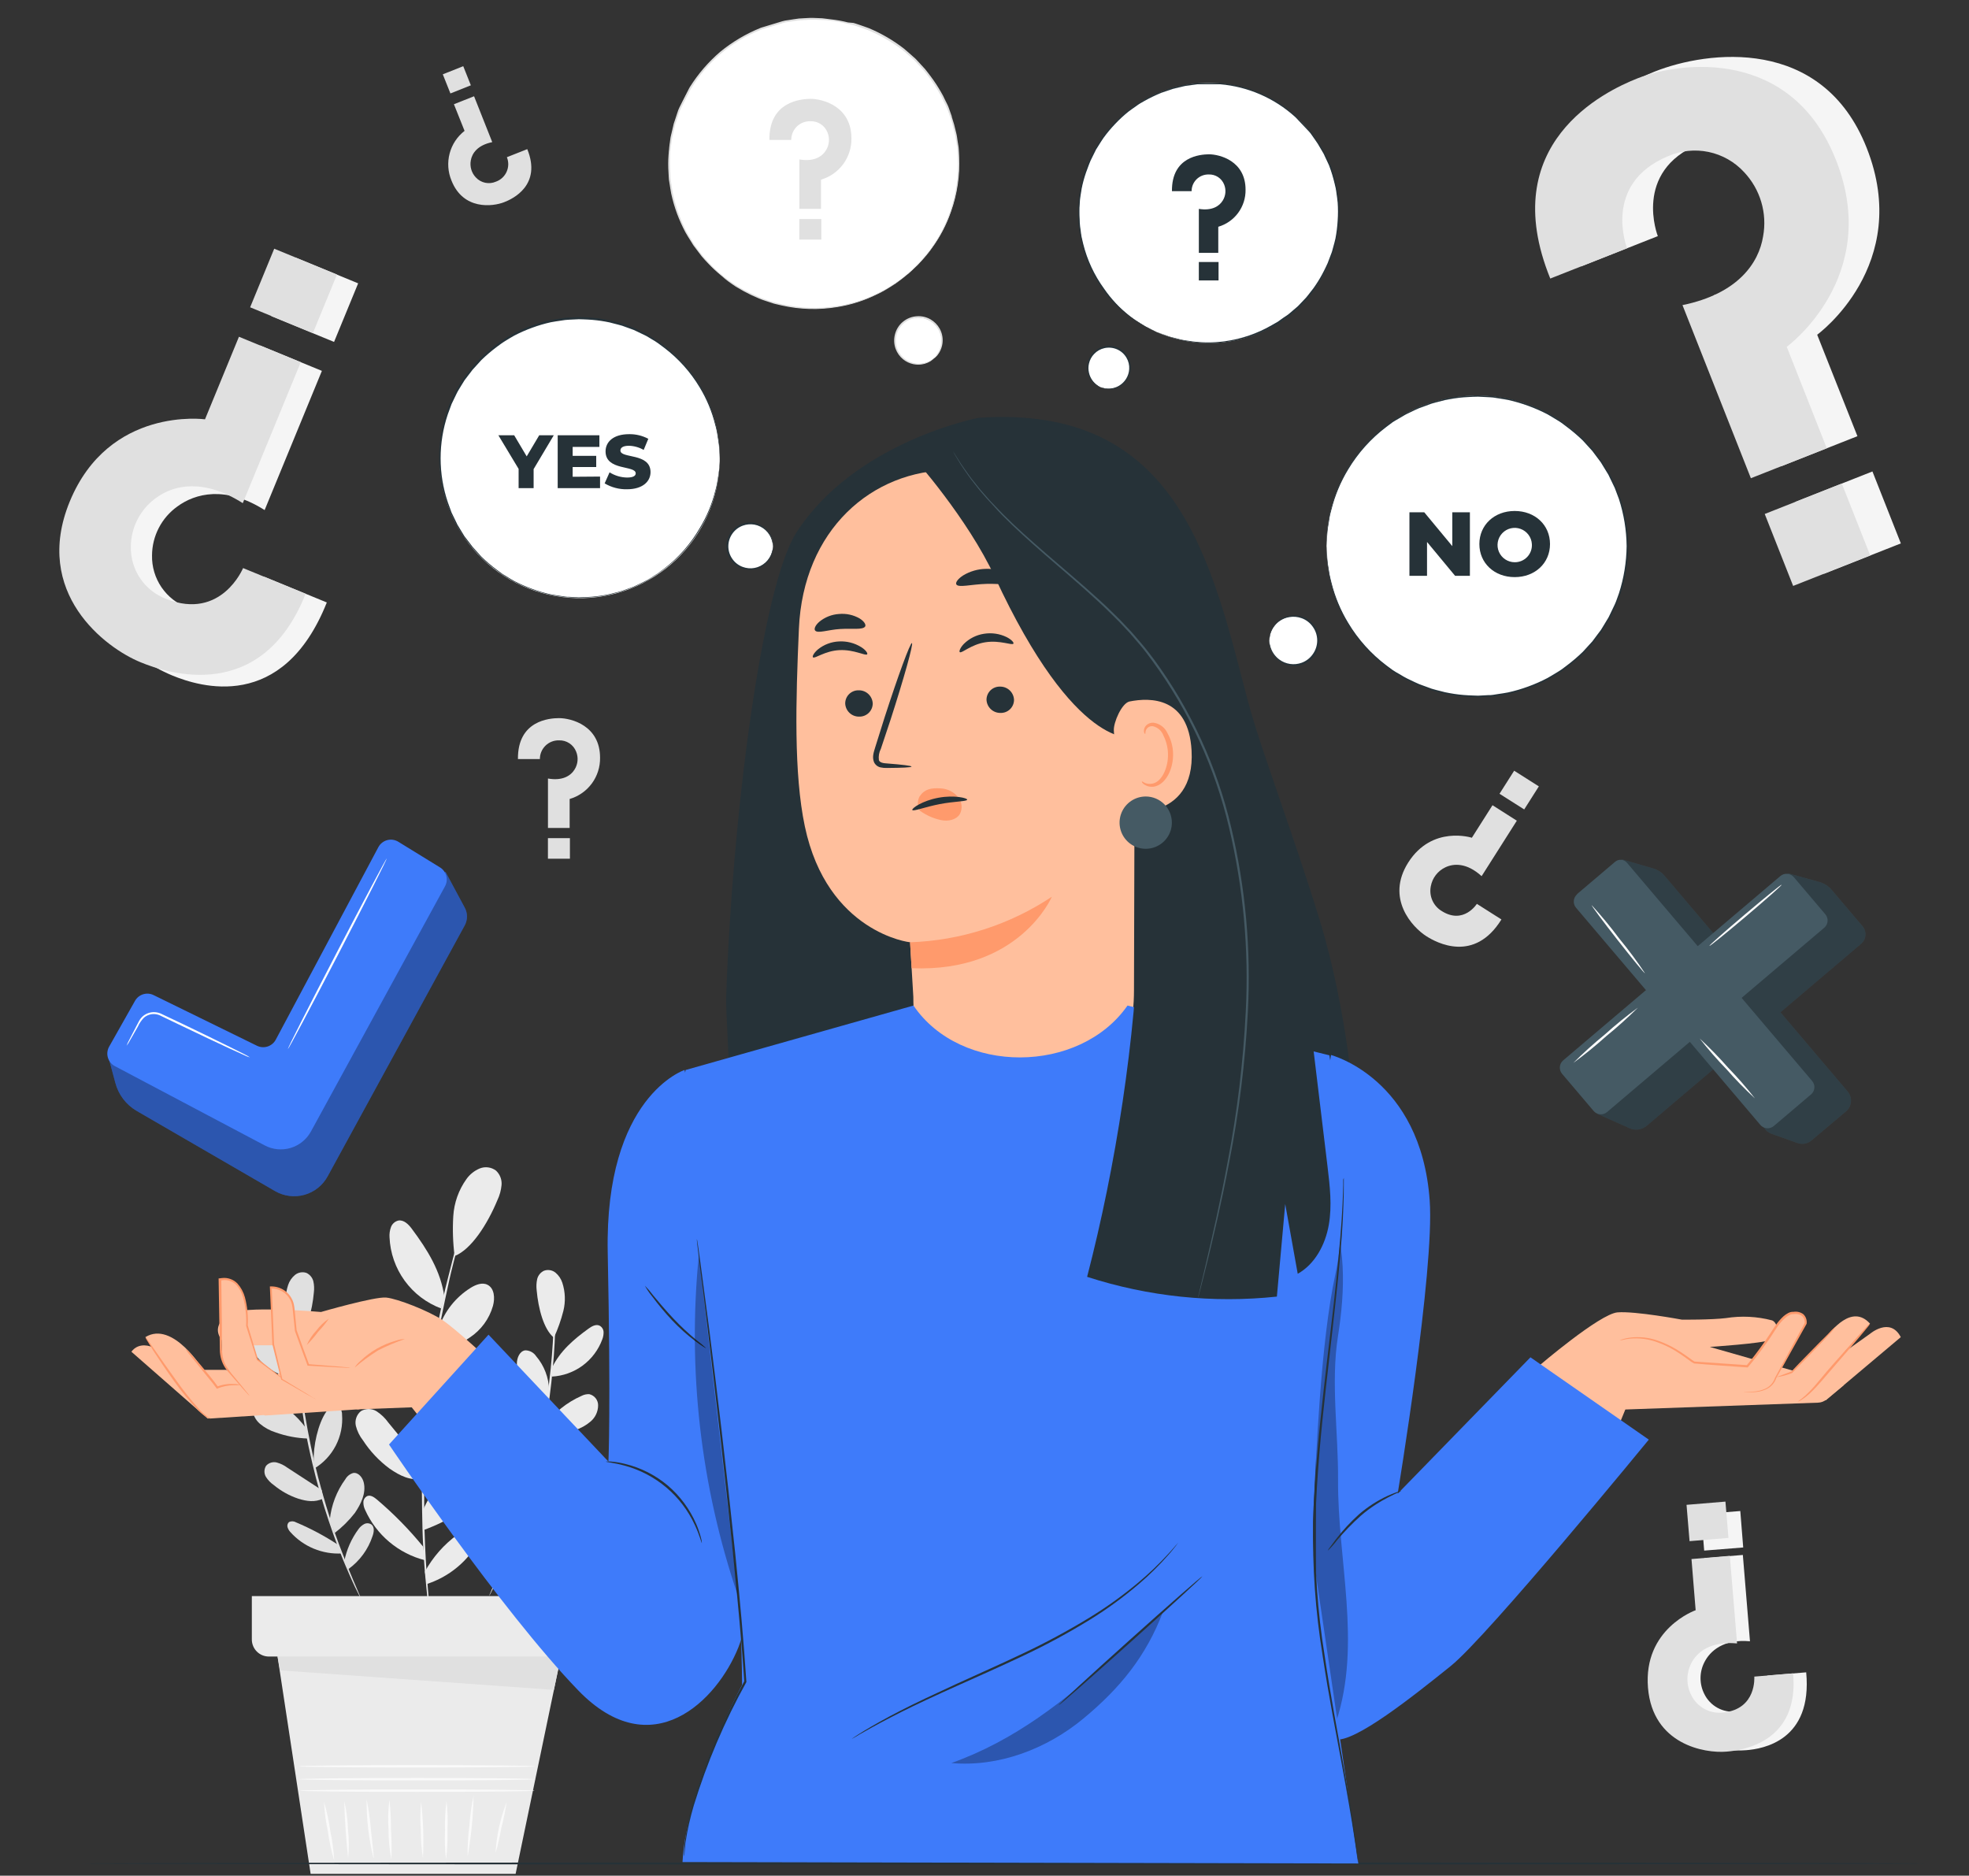 <svg width="190" height="181" viewBox="0 0 190 181" fill="none" xmlns="http://www.w3.org/2000/svg">
<rect x="0" y="0" width="190" height="181" fill="#333333" stroke="none"/>
<path d="M26.57 158.451L29.975 180.826H49.755L54.346 158.777L26.57 158.451Z" fill="#EBEBEB"/>
<path d="M51.58 172.796C51.58 172.861 46.51 172.913 40.26 172.913C34.01 172.913 28.939 172.861 28.939 172.796C28.939 172.732 34.006 172.68 40.26 172.68C46.514 172.68 51.58 172.724 51.58 172.796Z" fill="#FAFAFA"/>
<path d="M51.657 171.691C51.657 171.755 46.554 171.808 40.26 171.808C33.966 171.808 28.863 171.755 28.863 171.691C28.863 171.627 33.966 171.574 40.26 171.574C46.554 171.574 51.657 171.627 51.657 171.691Z" fill="#FAFAFA"/>
<path d="M51.618 170.447C51.618 170.511 46.515 170.563 40.221 170.563C33.927 170.563 28.824 170.511 28.824 170.447C28.824 170.382 33.927 170.33 40.221 170.33C46.515 170.33 51.618 170.382 51.618 170.447Z" fill="#FAFAFA"/>
<path d="M32.25 179.545C31.969 178.625 31.766 177.683 31.642 176.728C31.438 175.789 31.312 174.835 31.264 173.875C31.542 174.796 31.745 175.738 31.871 176.692C32.071 177.632 32.197 178.586 32.25 179.545Z" fill="#FAFAFA"/>
<path d="M33.593 179.308C33.391 177.479 33.266 175.642 33.219 173.803C33.432 174.703 33.554 175.623 33.581 176.547C33.683 177.465 33.687 178.39 33.593 179.308Z" fill="#FAFAFA"/>
<path d="M36.043 179.309C35.578 177.453 35.355 175.544 35.379 173.631C35.566 174.561 35.7 175.502 35.781 176.448C35.942 178.029 36.107 179.297 36.043 179.309Z" fill="#FAFAFA"/>
<path d="M37.766 179.43C37.579 178.487 37.487 177.527 37.492 176.565C37.422 175.605 37.452 174.641 37.581 173.688C37.684 174.64 37.732 175.598 37.726 176.557C37.794 177.513 37.807 178.472 37.766 179.43Z" fill="#FAFAFA"/>
<path d="M40.813 179.308C40.669 178.41 40.6 177.501 40.608 176.592C40.538 175.684 40.546 174.773 40.632 173.867C40.845 175.673 40.906 177.493 40.813 179.308Z" fill="#FAFAFA"/>
<path d="M43.041 179.429C42.93 178.494 42.898 177.552 42.944 176.612C42.915 175.671 42.962 174.729 43.085 173.795C43.193 174.73 43.224 175.672 43.178 176.612C43.207 177.553 43.161 178.495 43.041 179.429Z" fill="#FAFAFA"/>
<path d="M45.127 179.127C45.106 178.145 45.163 177.162 45.296 176.189C45.356 175.209 45.491 174.235 45.699 173.275C45.663 175.238 45.473 177.194 45.131 179.127H45.127Z" fill="#FAFAFA"/>
<path d="M47.818 178.834C47.906 177.15 48.266 175.492 48.885 173.924C48.764 174.753 48.594 175.574 48.378 176.383C48.235 177.209 48.049 178.027 47.818 178.834Z" fill="#FAFAFA"/>
<path d="M45.916 114.303L45.892 114.415C45.864 114.5 45.836 114.601 45.8 114.729L45.422 115.937C45.252 116.46 45.051 117.1 44.842 117.852C44.633 118.605 44.363 119.462 44.13 120.404C43.896 121.345 43.606 122.392 43.357 123.518C43.108 124.645 42.854 125.849 42.596 127.12C42.121 129.672 41.687 132.493 41.389 135.471C41.091 138.449 40.987 141.302 40.93 143.894C40.93 145.194 40.93 146.425 40.962 147.58C40.995 148.735 41.047 149.805 41.103 150.799C41.16 151.793 41.24 152.667 41.301 153.443C41.361 154.22 41.425 154.888 41.49 155.435C41.554 155.983 41.59 156.385 41.618 156.691C41.618 156.824 41.643 156.932 41.647 157.021C41.653 157.058 41.653 157.096 41.647 157.134C41.633 157.098 41.625 157.06 41.623 157.021C41.623 156.937 41.59 156.828 41.57 156.699C41.526 156.393 41.47 155.975 41.397 155.444C41.325 154.912 41.236 154.236 41.168 153.455C41.099 152.675 40.991 151.793 40.934 150.811C40.878 149.83 40.797 148.755 40.769 147.592C40.741 146.429 40.717 145.202 40.709 143.902C40.737 141.302 40.866 138.445 41.156 135.451C41.445 132.457 41.9 129.639 42.387 127.084C42.653 125.812 42.89 124.597 43.192 123.462C43.494 122.327 43.727 121.293 43.997 120.347C44.267 119.402 44.52 118.548 44.745 117.8C44.971 117.051 45.18 116.416 45.365 115.896C45.55 115.377 45.679 114.995 45.768 114.689C45.812 114.564 45.848 114.464 45.88 114.383C45.889 114.355 45.901 114.328 45.916 114.303Z" fill="#EBEBEB"/>
<path d="M42.341 128.159C42.886 126.546 43.974 125.172 45.42 124.272C45.907 123.97 46.526 123.724 47.029 123.974C47.718 124.308 47.774 125.278 47.569 126.018C47.213 127.271 46.419 128.353 45.331 129.069C44.366 129.782 43.158 130.086 41.971 129.914" fill="#EBEBEB"/>
<path d="M41.143 137.512C41.654 135.58 43.195 132.836 44.793 131.641C45.038 131.44 45.319 131.29 45.622 131.198C45.775 131.155 45.935 131.151 46.09 131.184C46.245 131.218 46.39 131.289 46.511 131.391C46.837 131.705 46.805 132.232 46.708 132.671C46.381 134.08 45.667 135.37 44.648 136.396C43.629 137.422 42.344 138.145 40.938 138.482" fill="#EBEBEB"/>
<path d="M40.812 145.746C41.605 143.901 42.877 142.302 44.495 141.114C44.668 140.956 44.87 140.834 45.091 140.755C45.311 140.677 45.545 140.642 45.779 140.655C46.479 140.784 46.797 141.637 46.732 142.345C46.608 143.802 45.493 144.969 44.346 145.874C43.11 146.848 40.937 147.625 40.937 147.625" fill="#EBEBEB"/>
<path d="M40.998 151.665C41.768 150.26 42.839 149.041 44.133 148.096C44.41 147.891 44.731 147.753 45.071 147.693C45.242 147.662 45.418 147.678 45.58 147.74C45.743 147.802 45.885 147.907 45.992 148.043C46.306 148.506 45.992 149.13 45.67 149.573C44.567 151.114 43.001 152.263 41.199 152.852" fill="#EBEBEB"/>
<path d="M40.84 149.262C39.491 147.605 37.992 146.076 36.361 144.695C36.103 144.482 35.785 144.256 35.467 144.357C35.349 144.408 35.248 144.492 35.177 144.599C35.105 144.706 35.066 144.832 35.065 144.96C35.06 145.22 35.118 145.477 35.234 145.709C35.769 146.9 36.566 147.954 37.565 148.795C38.564 149.635 39.74 150.239 41.005 150.562" fill="#EBEBEB"/>
<path d="M40.986 141.557L37.465 137.267C37.157 136.834 36.769 136.464 36.322 136.176C36.096 136.039 35.836 135.967 35.572 135.967C35.307 135.967 35.047 136.039 34.821 136.176C34.617 136.345 34.464 136.566 34.379 136.816C34.294 137.066 34.28 137.335 34.338 137.593C34.467 138.103 34.701 138.58 35.026 138.993C35.711 140.047 36.58 140.97 37.59 141.718C38.624 142.43 39.566 142.893 40.809 142.708" fill="#EBEBEB"/>
<path d="M41.473 132.883C40.783 130.829 39.561 128.995 37.932 127.567C37.678 127.309 37.36 127.123 37.01 127.028C36.302 126.891 35.622 127.482 35.4 128.163C35.29 128.552 35.261 128.96 35.317 129.361C35.372 129.763 35.51 130.148 35.722 130.493C36.154 131.18 36.717 131.775 37.38 132.243C38.566 133.15 39.887 133.864 41.296 134.356" fill="#EBEBEB"/>
<path d="M42.88 125.153C42.538 122.666 41.242 120.594 39.741 118.581C39.427 118.155 38.985 117.708 38.462 117.777C38.296 117.812 38.143 117.889 38.015 117.999C37.887 118.109 37.789 118.25 37.729 118.408C37.612 118.726 37.564 119.065 37.588 119.402C37.653 120.91 38.161 122.365 39.047 123.586C39.934 124.807 41.161 125.74 42.574 126.268" fill="#EBEBEB"/>
<path d="M43.867 121.206C43.704 119.93 43.661 118.642 43.739 117.358C43.818 116.067 44.26 114.824 45.014 113.773C45.338 113.321 45.781 112.968 46.294 112.754C46.552 112.651 46.831 112.616 47.106 112.653C47.381 112.689 47.642 112.797 47.864 112.964C48.05 113.139 48.196 113.354 48.288 113.593C48.381 113.832 48.419 114.089 48.399 114.344C48.353 114.855 48.217 115.354 47.996 115.817C47.059 118.075 45.497 120.574 43.863 121.206" fill="#EBEBEB"/>
<path d="M28.531 124.172C28.54 124.276 28.54 124.381 28.531 124.486C28.531 124.715 28.531 125.017 28.531 125.387C28.531 125.757 28.531 126.26 28.555 126.816C28.579 127.371 28.555 128.023 28.619 128.707C28.684 130.104 28.817 131.77 29.022 133.609C29.227 135.448 29.565 137.456 29.996 139.549C30.426 141.642 30.961 143.609 31.493 145.384C32.024 147.159 32.579 148.732 33.102 150.036C33.344 150.696 33.593 151.28 33.799 151.795C34.004 152.31 34.201 152.753 34.354 153.111C34.507 153.469 34.615 153.731 34.708 153.944C34.754 154.038 34.79 154.137 34.817 154.238C34.756 154.151 34.705 154.058 34.664 153.96L34.261 153.155C34.092 152.801 33.887 152.35 33.674 151.855C33.461 151.36 33.191 150.761 32.941 150.105C32.414 148.805 31.855 147.227 31.296 145.453C30.736 143.678 30.225 141.702 29.778 139.605C29.332 137.509 29.062 135.476 28.865 133.633C28.668 131.79 28.547 130.116 28.507 128.711C28.47 128.011 28.478 127.375 28.47 126.82C28.462 126.265 28.47 125.782 28.47 125.387C28.47 124.993 28.494 124.715 28.503 124.486C28.5 124.38 28.509 124.275 28.531 124.172Z" fill="#E0E0E0"/>
<path d="M29.082 134.369C29.105 133.155 29.549 131.987 30.338 131.065C30.452 130.894 30.607 130.754 30.789 130.657C30.971 130.56 31.174 130.509 31.38 130.51C31.923 130.59 32.185 131.238 32.185 131.785C32.213 132.715 31.906 133.623 31.32 134.345C30.814 135.035 30.059 135.502 29.215 135.645" fill="#E0E0E0"/>
<path d="M30.278 141.006C30.21 139.581 30.68 137.384 31.485 136.225C31.608 136.034 31.768 135.869 31.956 135.742C32.051 135.68 32.16 135.642 32.273 135.632C32.386 135.621 32.499 135.638 32.604 135.682C32.734 135.777 32.839 135.903 32.909 136.048C32.979 136.193 33.013 136.353 33.007 136.515C33.086 137.544 32.877 138.575 32.404 139.493C31.931 140.41 31.211 141.178 30.326 141.71" fill="#E0E0E0"/>
<path d="M31.822 146.676C31.966 145.248 32.488 143.885 33.335 142.728C33.417 142.585 33.527 142.459 33.657 142.358C33.788 142.258 33.937 142.183 34.096 142.14C34.599 142.076 34.998 142.591 35.106 143.086C35.336 144.104 34.828 145.138 34.241 146C33.679 146.723 33.026 147.371 32.297 147.927" fill="#E0E0E0"/>
<path d="M33.223 150.663C33.443 149.54 33.911 148.481 34.591 147.561C34.733 147.358 34.921 147.192 35.138 147.074C35.248 147.015 35.372 146.988 35.496 146.995C35.62 147.002 35.74 147.043 35.843 147.114C36.156 147.359 36.088 147.846 35.951 148.225C35.531 149.511 34.712 150.63 33.613 151.42" fill="#E0E0E0"/>
<path d="M32.599 149.054C31.326 148.217 29.979 147.499 28.575 146.909C28.473 146.848 28.358 146.812 28.239 146.806C28.121 146.799 28.002 146.823 27.895 146.873C27.824 146.933 27.773 147.012 27.747 147.101C27.72 147.189 27.72 147.283 27.746 147.372C27.8 147.548 27.894 147.709 28.02 147.843C28.64 148.538 29.41 149.085 30.271 149.442C31.132 149.8 32.063 149.959 32.994 149.907" fill="#E0E0E0"/>
<path d="M31.042 143.786L27.718 141.621C27.415 141.396 27.072 141.229 26.707 141.13C26.524 141.083 26.332 141.087 26.151 141.142C25.97 141.196 25.808 141.3 25.681 141.44C25.579 141.599 25.522 141.783 25.518 141.972C25.514 142.161 25.562 142.347 25.657 142.511C25.857 142.829 26.12 143.103 26.43 143.315C27.122 143.887 27.913 144.328 28.764 144.615C29.621 144.881 30.374 144.99 31.178 144.615" fill="#E0E0E0"/>
<path d="M29.508 137.785C28.595 136.535 27.367 135.548 25.95 134.924C25.721 134.805 25.464 134.748 25.206 134.759C24.955 134.816 24.732 134.959 24.575 135.164C24.419 135.368 24.338 135.621 24.349 135.878C24.359 136.165 24.429 136.446 24.552 136.705C24.676 136.964 24.852 137.195 25.069 137.383C25.51 137.758 26.022 138.041 26.574 138.216C27.576 138.578 28.628 138.78 29.693 138.816" fill="#E0E0E0"/>
<path d="M28.8 132.208C28.031 130.599 26.703 129.456 25.25 128.409C25.114 128.277 24.946 128.183 24.763 128.137C24.579 128.09 24.386 128.093 24.204 128.144C24.1 128.205 24.013 128.29 23.95 128.392C23.887 128.495 23.85 128.611 23.842 128.731C23.83 128.973 23.87 129.214 23.959 129.44C24.329 130.452 24.989 131.333 25.856 131.973C26.723 132.613 27.759 132.985 28.836 133.041" fill="#E0E0E0"/>
<path d="M28.619 129.307C28.233 128.474 27.927 127.606 27.705 126.715C27.481 125.82 27.515 124.88 27.802 124.003C27.926 123.624 28.155 123.288 28.462 123.033C28.615 122.908 28.798 122.824 28.993 122.789C29.189 122.755 29.389 122.771 29.576 122.836C29.738 122.914 29.881 123.026 29.995 123.166C30.109 123.305 30.192 123.467 30.236 123.641C30.317 123.999 30.333 124.368 30.285 124.731C30.132 126.47 29.605 128.506 28.627 129.287" fill="#E0E0E0"/>
<path d="M53.537 123.953C53.556 124.057 53.566 124.162 53.566 124.267C53.566 124.496 53.566 124.794 53.598 125.168C53.63 125.543 53.622 126.042 53.598 126.601C53.574 127.161 53.598 127.808 53.566 128.493C53.525 129.897 53.404 131.567 53.203 133.414C53.002 135.262 52.68 137.278 52.245 139.378C51.811 141.479 51.268 143.451 50.724 145.23C50.181 147.009 49.605 148.578 49.078 149.878C48.829 150.534 48.567 151.113 48.35 151.628C48.133 152.144 47.947 152.578 47.758 152.928C47.569 153.278 47.465 153.536 47.356 153.733C47.313 153.828 47.263 153.919 47.207 154.007C47.231 153.905 47.268 153.806 47.316 153.713C47.404 153.5 47.521 153.226 47.67 152.88C47.819 152.534 48.016 152.075 48.221 151.564C48.426 151.053 48.68 150.465 48.917 149.805C49.424 148.502 49.968 146.924 50.527 145.153C51.087 143.383 51.578 141.411 52.02 139.318C52.463 137.225 52.769 135.213 52.994 133.378C53.219 131.543 53.344 129.877 53.397 128.476C53.441 127.776 53.445 127.144 53.465 126.585C53.485 126.026 53.489 125.551 53.465 125.156C53.441 124.762 53.465 124.484 53.465 124.255C53.478 124.152 53.503 124.051 53.537 123.953Z" fill="#EBEBEB"/>
<path d="M52.985 134.164C52.962 132.95 52.516 131.782 51.726 130.86C51.611 130.689 51.455 130.549 51.274 130.453C51.092 130.356 50.889 130.305 50.683 130.305C50.14 130.385 49.878 131.033 49.878 131.58C49.853 132.51 50.161 133.418 50.748 134.14C51.251 134.833 52.007 135.3 52.852 135.44" fill="#EBEBEB"/>
<path d="M51.802 140.779C51.867 139.355 51.4 137.157 50.595 135.998C50.472 135.807 50.312 135.643 50.124 135.515C50.03 135.454 49.922 135.416 49.81 135.405C49.697 135.395 49.584 135.412 49.48 135.455C49.35 135.55 49.245 135.676 49.174 135.821C49.104 135.966 49.071 136.127 49.078 136.288C48.996 137.317 49.204 138.349 49.677 139.267C50.149 140.184 50.869 140.952 51.754 141.483" fill="#EBEBEB"/>
<path d="M50.241 146.459C50.097 145.032 49.576 143.67 48.732 142.511C48.648 142.367 48.536 142.24 48.403 142.139C48.269 142.039 48.117 141.965 47.956 141.923C47.453 141.859 47.054 142.374 46.941 142.869C46.716 143.887 47.223 144.922 47.807 145.783C48.368 146.507 49.022 147.155 49.75 147.71" fill="#EBEBEB"/>
<path d="M48.84 150.451C48.62 149.327 48.154 148.266 47.476 147.344C47.333 147.141 47.144 146.974 46.925 146.857C46.815 146.798 46.691 146.771 46.567 146.778C46.443 146.786 46.323 146.827 46.221 146.897C45.911 147.143 45.979 147.629 46.112 148.008C46.532 149.294 47.351 150.414 48.45 151.203" fill="#EBEBEB"/>
<path d="M49.465 148.844C50.738 148.008 52.085 147.29 53.489 146.699C53.591 146.638 53.706 146.603 53.825 146.597C53.943 146.59 54.061 146.613 54.169 146.662C54.241 146.721 54.294 146.8 54.321 146.889C54.348 146.978 54.349 147.073 54.322 147.162C54.265 147.337 54.171 147.498 54.044 147.632C53.424 148.328 52.654 148.875 51.793 149.233C50.932 149.59 50.001 149.749 49.07 149.697" fill="#EBEBEB"/>
<path d="M51.026 143.569L54.346 141.404C54.649 141.18 54.992 141.013 55.356 140.913C55.539 140.866 55.731 140.87 55.912 140.925C56.093 140.98 56.255 141.083 56.382 141.223C56.485 141.382 56.542 141.566 56.547 141.755C56.551 141.944 56.502 142.131 56.406 142.294C56.208 142.614 55.945 142.888 55.633 143.099C54.941 143.669 54.152 144.111 53.303 144.403C52.446 144.664 51.694 144.777 50.889 144.403" fill="#EBEBEB"/>
<path d="M52.56 137.561C53.474 136.311 54.701 135.324 56.118 134.7C56.347 134.58 56.604 134.523 56.862 134.535C57.112 134.593 57.335 134.736 57.49 134.94C57.646 135.145 57.726 135.397 57.715 135.654C57.708 135.943 57.641 136.227 57.517 136.489C57.392 136.75 57.215 136.982 56.995 137.171C56.554 137.545 56.044 137.829 55.494 138.008C54.49 138.368 53.437 138.569 52.371 138.603" fill="#EBEBEB"/>
<path d="M53.264 131.991C54.033 130.381 55.361 129.242 56.818 128.192C57.123 127.971 57.522 127.761 57.86 127.926C57.97 127.986 58.063 128.073 58.13 128.178C58.197 128.284 58.235 128.405 58.242 128.53C58.25 128.772 58.209 129.013 58.121 129.238C57.752 130.251 57.093 131.132 56.227 131.773C55.36 132.413 54.324 132.784 53.248 132.84" fill="#EBEBEB"/>
<path d="M53.445 129.093C53.83 128.259 54.137 127.392 54.363 126.501C54.584 125.604 54.549 124.663 54.262 123.785C54.14 123.407 53.914 123.071 53.61 122.815C53.458 122.689 53.275 122.605 53.081 122.572C52.886 122.538 52.686 122.555 52.5 122.622C52.336 122.698 52.191 122.81 52.076 122.949C51.961 123.088 51.879 123.252 51.836 123.427C51.758 123.785 51.741 124.154 51.787 124.517C51.94 126.256 52.467 128.292 53.445 129.077" fill="#EBEBEB"/>
<path d="M24.301 154.02V158.209C24.301 158.425 24.343 158.64 24.427 158.84C24.509 159.04 24.631 159.221 24.784 159.374C24.938 159.527 25.119 159.648 25.32 159.731C25.52 159.813 25.734 159.855 25.951 159.855H54.592C55.029 159.855 55.447 159.681 55.756 159.373C56.065 159.064 56.238 158.645 56.238 158.209V154.02H24.301Z" fill="#EBEBEB"/>
<path d="M26.783 159.855L27.021 161.188L53.448 163.071L54.12 159.855H26.783Z" fill="#E0E0E0"/>
<path d="M31.536 58.136L25.5 55.657C25.5 55.657 23.415 60.724 18.115 58.647C17.085 58.268 16.2 57.576 15.582 56.669C14.965 55.762 14.646 54.685 14.67 53.589C14.676 52.667 14.9 51.76 15.324 50.941C15.748 50.123 16.359 49.416 17.109 48.88C18.823 47.612 21.765 46.832 25.536 49.222L31.061 35.789L25.093 33.334L21.817 41.302C21.817 41.302 12.561 40.026 8.774 49.246C5.153 58.068 12.525 63.496 16.642 65.191C19.238 66.253 27.274 68.829 31.536 58.136Z" fill="#F5F5F5"/>
<path d="M28.504 24.852L26.18 30.506L32.235 32.996L34.56 27.342L28.504 24.852Z" fill="#F5F5F5"/>
<path d="M29.492 57.298L23.456 54.819C23.456 54.819 21.371 59.882 16.071 57.809C15.042 57.429 14.157 56.738 13.539 55.831C12.922 54.924 12.603 53.847 12.626 52.751C12.632 51.828 12.857 50.921 13.281 50.102C13.706 49.284 14.319 48.578 15.069 48.042C16.783 46.774 19.657 46.163 23.427 48.553L29.021 34.951L23.057 32.496L19.782 40.464C19.782 40.464 10.525 39.189 6.731 48.396C3.109 57.218 10.175 62.53 13.572 63.91C16.151 64.977 25.242 67.975 29.492 57.298Z" fill="#E0E0E0"/>
<path d="M26.461 24L24.137 29.654L30.192 32.144L32.517 26.49L26.461 24Z" fill="#E0E0E0"/>
<path d="M174.29 161.379L170.552 161.689C170.552 161.689 170.813 164.828 167.553 165.158C166.926 165.232 166.291 165.109 165.737 164.806C165.182 164.503 164.736 164.036 164.459 163.468C164.219 162.995 164.094 162.473 164.094 161.943C164.094 161.413 164.219 160.89 164.459 160.417C165.006 159.319 166.31 158.148 168.865 158.381L168.177 150.051L164.475 150.361L164.877 155.299C164.877 155.299 159.803 157.073 160.277 162.788C160.732 168.257 165.936 169.106 168.487 168.893C170.117 168.772 174.91 167.967 174.29 161.379Z" fill="#F5F5F5"/>
<path d="M167.931 145.812L164.164 146.113L164.445 149.631L168.212 149.329L167.931 145.812Z" fill="#F5F5F5"/>
<path d="M173.024 161.477L169.282 161.791C169.282 161.791 169.543 164.93 166.283 165.256C165.657 165.332 165.022 165.21 164.468 164.908C163.914 164.606 163.468 164.138 163.193 163.57C162.953 163.097 162.828 162.575 162.828 162.045C162.828 161.515 162.953 160.992 163.193 160.519C163.74 159.421 165.052 158.354 167.62 158.588L166.919 150.137L163.221 150.447L163.623 155.384C163.623 155.384 158.549 157.155 159.024 162.874C159.478 168.343 164.489 169.208 166.585 169.031C168.203 168.914 173.644 168.073 173.024 161.477Z" fill="#E0E0E0"/>
<path d="M166.498 144.903L162.744 145.215L163.035 148.72L166.789 148.408L166.498 144.903Z" fill="#E0E0E0"/>
<path d="M152.565 25.712L159.973 22.786C159.973 22.786 157.515 16.564 163.937 13.9C165.166 13.364 166.531 13.225 167.843 13.502C169.154 13.779 170.347 14.459 171.254 15.446C172.027 16.26 172.598 17.246 172.918 18.323C173.238 19.4 173.3 20.538 173.097 21.643C172.658 24.211 170.73 27.39 165.39 28.484L171.906 44.984L179.234 42.091L175.35 32.3C175.35 32.3 184.606 25.587 180.123 14.262C175.841 3.429 164.75 4.898 159.692 6.898C156.512 8.153 147.261 12.693 152.565 25.712Z" fill="#F5F5F5"/>
<path d="M180.682 45.495L173.244 48.432L175.986 55.375L183.424 52.438L180.682 45.495Z" fill="#F5F5F5"/>
<path d="M149.595 26.88L157.007 23.954C157.007 23.954 154.549 17.732 160.971 15.068C162.199 14.531 163.563 14.39 164.875 14.664C166.186 14.939 167.379 15.616 168.288 16.601C169.062 17.418 169.633 18.406 169.953 19.485C170.274 20.564 170.335 21.704 170.131 22.811C169.716 25.378 167.704 28.349 162.352 29.443L168.952 46.148L176.276 43.255L172.413 33.467C172.413 33.467 181.64 26.755 177.165 15.447C172.887 4.581 162.179 5.917 158.018 7.559C154.826 8.814 144.307 13.861 149.595 26.88Z" fill="#E0E0E0"/>
<path d="M177.726 46.66L170.289 49.598L173.031 56.541L180.468 53.604L177.726 46.66Z" fill="#E0E0E0"/>
<path d="M92.472 17.037C93.153 9.352 87.464 2.569 79.764 1.886C72.064 1.203 65.27 6.878 64.588 14.563C63.906 22.247 69.596 29.03 77.295 29.713C84.995 30.397 91.79 24.721 92.472 17.037Z" fill="white"/>
<path d="M87.52 26.517L87.693 26.372L88.184 25.909L88.546 25.575C88.675 25.45 88.804 25.297 88.948 25.136L89.411 24.621C89.58 24.42 89.739 24.21 89.886 23.993C90.694 22.904 91.329 21.698 91.77 20.416C92.372 18.721 92.638 16.924 92.554 15.128C92.554 14.878 92.526 14.625 92.514 14.371C92.502 14.117 92.438 13.864 92.401 13.602C92.365 13.341 92.337 13.083 92.269 12.826C92.2 12.568 92.136 12.306 92.071 12.021L91.842 11.276V11.232C91.749 10.97 91.653 10.705 91.56 10.427C91.468 10.149 91.319 9.912 91.198 9.65C91.081 9.383 90.947 9.124 90.796 8.874C90.502 8.354 90.174 7.853 89.814 7.377C89.629 7.139 89.456 6.886 89.254 6.652L88.389 5.715L88.297 5.626L87.942 5.312C87.701 5.107 87.468 4.886 87.218 4.684C86.705 4.288 86.167 3.925 85.608 3.598C85.032 3.261 84.434 2.964 83.817 2.708C83.499 2.584 83.174 2.487 82.852 2.37C82.691 2.322 82.53 2.254 82.365 2.214L81.834 2.165C81.291 2.027 80.74 1.927 80.183 1.867L79.342 1.763L78.437 1.727H78.171L77.632 1.755L77.093 1.787L76.558 1.863L76.018 1.948L75.749 1.988L75.483 2.053L73.507 2.652L73.37 2.7C71.973 3.267 70.669 4.04 69.503 4.994C68.357 5.976 67.367 7.125 66.565 8.403L66.501 8.516C66.243 9.027 65.821 9.86 65.559 10.371L65.45 10.62L65.362 10.878L65.185 11.421L65.012 11.936L64.891 12.463L64.766 12.987L64.706 13.248L64.585 14.146L64.509 14.987C64.468 15.544 64.468 16.104 64.509 16.661L64.537 17.176C64.537 17.349 64.585 17.518 64.605 17.687C64.662 18.025 64.702 18.363 64.77 18.693C64.912 19.347 65.099 19.989 65.33 20.617C65.56 21.23 65.829 21.828 66.135 22.408C66.287 22.689 66.465 22.955 66.626 23.212L66.871 23.615L66.943 23.72L67.712 24.734C67.909 24.975 68.115 25.188 68.332 25.414C68.737 25.846 69.171 26.249 69.632 26.621C69.849 26.822 70.077 27.01 70.316 27.184C70.553 27.346 70.779 27.523 71.02 27.671L71.752 28.094L72.477 28.464L73.217 28.794C73.461 28.897 73.709 28.987 73.962 29.064C74.207 29.144 74.453 29.233 74.694 29.305L75.435 29.478C77.19 29.874 79.004 29.926 80.779 29.631C82.118 29.421 83.417 29.005 84.63 28.4C84.87 28.294 85.104 28.174 85.331 28.042L85.918 27.68C86.099 27.567 86.272 27.466 86.421 27.366L86.824 27.064L87.347 26.661C87.468 26.569 87.524 26.517 87.524 26.517L87.339 26.649L86.803 27.052C86.683 27.136 86.554 27.237 86.401 27.341C86.248 27.446 86.079 27.539 85.898 27.651L85.306 28.006C85.078 28.134 84.843 28.251 84.602 28.356C83.394 28.938 82.105 29.334 80.779 29.531C79.016 29.813 77.215 29.753 75.475 29.354L74.743 29.193C74.497 29.12 74.26 29.032 74.014 28.951C73.769 28.871 73.515 28.798 73.278 28.681L72.545 28.352L71.853 27.997H71.821L71.101 27.595C70.859 27.446 70.638 27.269 70.404 27.108C70.165 26.948 69.935 26.773 69.716 26.585C69.261 26.213 68.832 25.809 68.432 25.378C68.231 25.156 68.03 24.943 67.821 24.706L67.06 23.695C67.035 23.663 67.012 23.63 66.992 23.595L66.746 23.192C66.589 22.923 66.412 22.661 66.263 22.387C65.968 21.815 65.709 21.223 65.491 20.617C65.258 19.98 65.071 19.328 64.931 18.665C64.863 18.339 64.827 18.005 64.77 17.671C64.75 17.502 64.71 17.337 64.702 17.168L64.682 16.653C64.638 15.963 64.638 15.27 64.682 14.58C64.73 14.234 64.778 13.888 64.823 13.538L64.859 13.276L64.919 13.019L65.04 12.504L65.165 11.981L65.334 11.473L65.507 10.962L65.595 10.709L65.704 10.459L66.65 8.604L66.71 8.504C68.276 5.943 70.636 3.964 73.431 2.869L73.559 2.821L75.519 2.23L75.781 2.161L76.046 2.121L76.582 2.04L77.109 1.96L77.644 1.932L78.175 1.904H78.441H78.703L79.753 1.944C80.44 2.015 81.122 2.132 81.793 2.294L82.292 2.411C82.457 2.447 82.614 2.515 82.775 2.564C83.093 2.676 83.419 2.773 83.729 2.894C84.34 3.147 84.933 3.441 85.504 3.775C86.064 4.095 86.602 4.453 87.113 4.845C87.363 5.043 87.592 5.248 87.83 5.465L88.184 5.775L88.272 5.86L89.13 6.785C89.331 7.015 89.504 7.268 89.689 7.501C90.046 7.982 90.371 8.484 90.663 9.007C90.811 9.255 90.945 9.512 91.065 9.775C91.182 10.033 91.319 10.282 91.424 10.544L91.705 11.329C91.754 11.457 91.802 11.586 91.846 11.731V11.767C91.943 12.15 92.039 12.528 92.136 12.898C92.208 13.156 92.224 13.417 92.273 13.671C92.321 13.924 92.353 14.182 92.385 14.431C92.418 14.681 92.413 14.934 92.425 15.18C92.517 16.963 92.261 18.746 91.673 20.432C91.242 21.708 90.619 22.912 89.826 24.001C89.657 24.223 89.528 24.452 89.359 24.633L88.908 25.104C88.767 25.265 88.643 25.418 88.506 25.547L88.152 25.885L87.669 26.339C87.572 26.46 87.52 26.517 87.52 26.517Z" fill="#E0E0E0"/>
<path d="M90.461 34.226C90.228 34.535 89.92 34.78 89.566 34.938C89.213 35.095 88.825 35.16 88.439 35.126C88.054 35.092 87.683 34.961 87.362 34.744C87.041 34.528 86.781 34.233 86.605 33.888C86.412 33.511 86.329 33.086 86.366 32.663C86.403 32.24 86.558 31.836 86.814 31.498C87.183 31.032 87.718 30.729 88.307 30.652C88.895 30.575 89.491 30.731 89.966 31.087C90.441 31.443 90.759 31.97 90.851 32.556C90.944 33.143 90.803 33.742 90.461 34.226Z" fill="white"/>
<path d="M90.097 34.606C90.097 34.606 90.142 34.582 90.214 34.522C90.322 34.431 90.419 34.329 90.504 34.216C90.77 33.86 90.928 33.435 90.959 32.992C90.989 32.549 90.891 32.106 90.677 31.717C90.472 31.35 90.174 31.044 89.812 30.831C89.411 30.594 88.948 30.484 88.484 30.518C87.983 30.545 87.504 30.734 87.12 31.056C86.735 31.378 86.466 31.816 86.351 32.304C86.24 32.757 86.266 33.232 86.427 33.669C86.574 34.062 86.822 34.409 87.147 34.675C87.431 34.904 87.765 35.063 88.121 35.138C88.635 35.249 89.171 35.18 89.639 34.94C89.765 34.879 89.883 34.8 89.989 34.707C90.065 34.647 90.101 34.61 90.097 34.606C90.093 34.602 89.932 34.731 89.61 34.88C89.151 35.089 88.636 35.138 88.145 35.021C87.862 34.953 87.594 34.83 87.359 34.659C87.123 34.488 86.923 34.272 86.77 34.023C86.618 33.775 86.517 33.498 86.472 33.21C86.427 32.922 86.439 32.628 86.508 32.345C86.618 31.891 86.871 31.485 87.228 31.186C87.586 30.886 88.03 30.708 88.496 30.679C88.929 30.648 89.361 30.749 89.735 30.968C90.07 31.161 90.347 31.439 90.54 31.773C90.75 32.141 90.851 32.561 90.831 32.984C90.812 33.407 90.673 33.816 90.431 34.164C90.246 34.469 90.081 34.594 90.097 34.606Z" fill="#E0E0E0"/>
<path d="M74.243 13.505H76.351C76.35 13.264 76.397 13.025 76.49 12.803C76.583 12.581 76.72 12.379 76.892 12.21C77.065 12.042 77.269 11.91 77.493 11.822C77.718 11.734 77.958 11.692 78.198 11.698C78.554 11.685 78.906 11.784 79.203 11.98C79.5 12.176 79.728 12.46 79.856 12.793C79.968 13.07 80.011 13.369 79.985 13.666C79.958 13.963 79.862 14.25 79.704 14.503C79.345 15.095 78.561 15.634 77.136 15.384V20.153H79.225V17.336C80.083 17.085 80.835 16.558 81.365 15.838C81.896 15.117 82.174 14.243 82.158 13.348C82.158 10.253 79.386 9.537 78.198 9.537C77.293 9.557 74.202 9.775 74.243 13.505Z" fill="#E0E0E0"/>
<path d="M79.252 21.137H77.131V23.121H79.252V21.137Z" fill="#E0E0E0"/>
<path d="M49.979 73.251H52.096C52.094 73.01 52.142 72.771 52.235 72.549C52.328 72.326 52.464 72.125 52.637 71.956C52.809 71.787 53.013 71.655 53.238 71.567C53.462 71.479 53.702 71.437 53.943 71.444C54.298 71.431 54.648 71.53 54.944 71.725C55.24 71.921 55.468 72.203 55.597 72.534C55.71 72.811 55.755 73.112 55.729 73.409C55.703 73.708 55.607 73.995 55.448 74.249C55.09 74.84 54.301 75.38 52.876 75.126V79.895H54.969V77.102C55.828 76.851 56.58 76.324 57.11 75.604C57.64 74.883 57.919 74.008 57.903 73.114C57.903 70.019 55.13 69.299 53.943 69.299C53.033 69.299 49.939 69.52 49.979 73.251Z" fill="#E0E0E0"/>
<path d="M54.994 80.881H52.873V82.865H54.994V80.881Z" fill="#E0E0E0"/>
<path d="M144.882 88.726L142.511 87.221C142.511 87.221 141.244 89.233 139.151 87.933C138.741 87.694 138.416 87.333 138.221 86.9C138.027 86.467 137.974 85.984 138.068 85.518C138.14 85.128 138.303 84.759 138.544 84.444C138.786 84.128 139.098 83.875 139.457 83.703C140.282 83.301 141.55 83.253 142.97 84.549L146.367 79.196L144.02 77.703L142.028 80.842C142.028 80.842 138.197 79.603 135.891 83.228C133.686 86.701 136.294 89.482 137.622 90.332C138.64 90.987 142.27 92.943 144.882 88.726Z" fill="#E0E0E0"/>
<path d="M146.11 74.373L144.697 76.598L147.079 78.11L148.492 75.885L146.11 74.373Z" fill="#E0E0E0"/>
<path d="M50.88 14.392L48.912 15.169C49.003 15.392 49.048 15.631 49.044 15.872C49.04 16.113 48.987 16.351 48.889 16.571C48.791 16.791 48.65 16.99 48.473 17.154C48.297 17.318 48.089 17.445 47.862 17.527C47.536 17.671 47.174 17.709 46.825 17.637C46.477 17.565 46.16 17.386 45.918 17.124C45.712 16.908 45.561 16.646 45.476 16.36C45.392 16.074 45.376 15.772 45.431 15.479C45.548 14.794 46.079 14.006 47.5 13.716L45.745 9.289L43.801 10.058L44.828 12.629C44.121 13.179 43.615 13.945 43.387 14.81C43.159 15.676 43.221 16.592 43.564 17.418C44.699 20.296 47.544 19.945 48.647 19.511C49.492 19.189 52.289 17.861 50.88 14.392Z" fill="#E0E0E0"/>
<path d="M44.701 6.387L42.728 7.172L43.463 9.017L45.435 8.232L44.701 6.387Z" fill="#E0E0E0"/>
<path d="M185.882 179.823C185.882 179.88 146.041 179.928 96.879 179.928C47.718 179.928 7.869 179.88 7.869 179.823C7.869 179.767 47.71 179.719 96.879 179.719C146.049 179.719 185.882 179.763 185.882 179.823Z" fill="#263238"/>
<path d="M157.241 108.874L154.146 107.489L172.574 84.285L175.58 85.118C176.029 85.242 176.43 85.499 176.731 85.855L179.725 89.38C179.932 89.624 180.033 89.939 180.007 90.257C179.982 90.576 179.831 90.871 179.588 91.078L158.903 108.636C158.677 108.829 158.401 108.954 158.107 108.996C157.812 109.038 157.512 108.996 157.241 108.874Z" fill="#455A64"/>
<path d="M178.139 107.241L174.791 110.058C174.608 110.214 174.387 110.319 174.15 110.361C173.913 110.404 173.669 110.382 173.443 110.299L170.924 109.402C170.61 109.285 170.349 109.057 170.191 108.762L156.484 82.922L159.575 83.819C159.974 83.936 160.329 84.166 160.597 84.483L178.284 105.321C178.519 105.595 178.635 105.951 178.608 106.311C178.581 106.671 178.412 107.005 178.139 107.241Z" fill="#455A64"/>
<g opacity="0.3">
<path d="M157.241 108.876L154.146 107.491L172.574 84.287L175.58 85.12C176.029 85.244 176.43 85.501 176.731 85.857L179.725 89.382C179.932 89.626 180.033 89.941 180.007 90.259C179.982 90.578 179.831 90.873 179.588 91.08L158.903 108.638C158.677 108.831 158.401 108.956 158.107 108.998C157.812 109.04 157.512 108.998 157.241 108.876Z" fill="black"/>
<path d="M178.139 107.241L174.791 110.058C174.608 110.214 174.387 110.319 174.15 110.361C173.913 110.404 173.669 110.382 173.443 110.299L170.924 109.402C170.61 109.285 170.349 109.057 170.191 108.762L156.484 82.922L159.575 83.819C159.974 83.936 160.329 84.166 160.597 84.483L178.284 105.321C178.519 105.595 178.635 105.951 178.608 106.311C178.581 106.671 178.412 107.005 178.139 107.241Z" fill="black"/>
</g>
<path d="M176.138 88.228L173.096 84.644C172.767 84.256 172.185 84.208 171.797 84.538L150.841 102.323C150.453 102.652 150.405 103.234 150.734 103.622L153.776 107.206C154.105 107.594 154.687 107.641 155.075 107.312L176.031 89.527C176.419 89.198 176.467 88.616 176.138 88.228Z" fill="#455A64"/>
<path d="M152.173 86.283L155.855 83.158C156.018 83.02 156.229 82.952 156.442 82.969C156.655 82.987 156.852 83.088 156.99 83.251L174.863 104.312C175.022 104.498 175.099 104.74 175.079 104.983C175.059 105.227 174.943 105.452 174.757 105.611L171.164 108.66C170.978 108.818 170.736 108.896 170.493 108.876C170.249 108.856 170.023 108.74 169.865 108.554L152.08 87.597C151.922 87.41 151.844 87.169 151.864 86.925C151.884 86.682 152 86.456 152.186 86.298L152.173 86.283Z" fill="#455A64"/>
<path d="M158.046 97.24C157.078 98.206 156.061 99.122 155 99.985C153.983 100.901 152.921 101.765 151.816 102.572C152.785 101.606 153.802 100.688 154.863 99.824C155.879 98.909 156.942 98.047 158.046 97.24Z" fill="white"/>
<path d="M171.926 85.372C171.966 85.416 170.429 86.777 168.501 88.411C166.574 90.044 164.98 91.328 164.944 91.284C164.908 91.24 166.437 89.883 168.369 88.25C170.3 86.616 171.89 85.328 171.926 85.372Z" fill="white"/>
<path d="M158.734 93.919C158.69 93.956 157.503 92.511 156.082 90.7C154.662 88.889 153.547 87.384 153.591 87.348C154.531 88.375 155.417 89.449 156.247 90.567C157.134 91.641 157.964 92.76 158.734 93.919Z" fill="white"/>
<path d="M169.342 105.994C168.377 105.105 167.461 104.165 166.597 103.177C165.681 102.236 164.817 101.246 164.01 100.211C164.972 101.103 165.888 102.043 166.754 103.028C167.669 103.97 168.532 104.96 169.342 105.994Z" fill="white"/>
<path d="M11.132 104.5L10.492 102.118L27.744 105.555L42.985 84.125L44.844 87.586C44.986 87.849 45.061 88.144 45.061 88.443C45.061 88.743 44.986 89.037 44.844 89.3L31.612 113.523C31.376 113.953 31.057 114.332 30.673 114.637C30.289 114.942 29.848 115.167 29.375 115.299C28.902 115.431 28.408 115.467 27.922 115.406C27.435 115.344 26.966 115.185 26.541 114.939L13.188 107.201C12.685 106.908 12.244 106.519 11.891 106.055C11.538 105.592 11.28 105.063 11.132 104.5Z" fill="#3E7BFA"/>
<g opacity="0.3">
<path d="M11.132 104.5L10.492 102.118L27.744 105.555L42.985 84.125L44.844 87.586C44.986 87.849 45.061 88.144 45.061 88.443C45.061 88.743 44.986 89.037 44.844 89.3L31.612 113.523C31.376 113.953 31.057 114.332 30.673 114.637C30.289 114.942 29.848 115.167 29.375 115.299C28.902 115.431 28.408 115.467 27.922 115.406C27.435 115.344 26.966 115.185 26.541 114.939L13.188 107.201C12.685 106.908 12.244 106.519 11.891 106.055C11.538 105.592 11.28 105.063 11.132 104.5Z" fill="black"/>
</g>
<path d="M10.541 100.983L13.028 96.58C13.199 96.276 13.48 96.05 13.813 95.946C14.146 95.843 14.506 95.871 14.819 96.025L24.799 100.915C25.118 101.07 25.485 101.096 25.823 100.986C26.161 100.876 26.443 100.64 26.61 100.327L36.51 81.751C36.598 81.586 36.718 81.441 36.864 81.324C37.01 81.208 37.178 81.122 37.359 81.073C37.539 81.024 37.727 81.013 37.912 81.039C38.097 81.066 38.274 81.13 38.434 81.228L42.458 83.703C42.757 83.886 42.973 84.177 43.064 84.515C43.155 84.853 43.112 85.214 42.945 85.522L30.003 109.189C29.584 109.954 28.881 110.524 28.046 110.775C27.211 111.026 26.31 110.937 25.54 110.529L11.088 102.883C10.925 102.797 10.78 102.679 10.663 102.536C10.547 102.392 10.46 102.227 10.409 102.05C10.358 101.872 10.343 101.686 10.366 101.503C10.389 101.32 10.448 101.143 10.541 100.983Z" fill="#3E7BFA"/>
<path d="M24.119 102.041C23.934 101.987 23.755 101.916 23.584 101.828L22.163 101.184C20.956 100.629 19.322 99.852 17.511 98.983L16.187 98.347L15.559 98.045C15.374 97.943 15.17 97.88 14.959 97.86C14.766 97.843 14.571 97.866 14.386 97.926C14.202 97.986 14.031 98.083 13.885 98.21C13.642 98.461 13.445 98.753 13.301 99.072L12.525 100.428C12.437 100.598 12.333 100.759 12.215 100.911C12.277 100.729 12.357 100.554 12.452 100.387L13.169 98.999L13.41 98.54C13.502 98.366 13.623 98.21 13.768 98.078C13.932 97.933 14.124 97.823 14.331 97.754C14.538 97.684 14.758 97.658 14.976 97.675C15.211 97.694 15.439 97.761 15.648 97.872L16.275 98.17L17.595 98.794C19.406 99.663 21.044 100.464 22.223 101.051L23.632 101.756C23.802 101.838 23.964 101.933 24.119 102.041Z" fill="white"/>
<path d="M27.776 101.24C27.724 101.212 29.821 97.067 32.461 91.984C35.101 86.901 37.29 82.796 37.33 82.824C37.37 82.853 35.286 86.994 32.646 92.08C30.006 97.167 27.825 101.264 27.776 101.24Z" fill="white"/>
<path d="M69.348 45.874C70.268 38.467 65.01 31.717 57.603 30.797C50.197 29.878 43.447 35.136 42.527 42.542C41.607 49.949 46.865 56.699 54.272 57.619C61.678 58.539 68.428 53.28 69.348 45.874Z" fill="white"/>
<path d="M69.449 44.202C69.449 44.202 69.449 44.13 69.449 43.985C69.449 43.84 69.449 43.619 69.425 43.341L69.405 42.866C69.405 42.693 69.356 42.504 69.328 42.299C69.3 42.093 69.264 41.872 69.231 41.639C69.199 41.405 69.119 41.16 69.062 40.898C68.758 39.622 68.258 38.4 67.582 37.276C66.699 35.778 65.533 34.466 64.149 33.413L63.565 32.974C63.36 32.837 63.143 32.713 62.929 32.572C62.716 32.431 62.503 32.294 62.269 32.169L61.565 31.827L61.207 31.658L60.829 31.522L60.068 31.24C59.806 31.151 59.537 31.095 59.263 31.023C58.998 30.946 58.73 30.883 58.458 30.833C57.891 30.727 57.317 30.66 56.74 30.632C56.446 30.632 56.153 30.592 55.855 30.596L54.957 30.64C54.804 30.64 54.651 30.64 54.502 30.668L54.048 30.737C53.746 30.785 53.44 30.821 53.134 30.886C52.52 31.021 51.915 31.197 51.323 31.413C50.714 31.63 50.121 31.89 49.548 32.19C49.263 32.343 48.985 32.524 48.699 32.693C48.563 32.781 48.414 32.858 48.297 32.958L47.895 33.256C47.353 33.658 46.838 34.095 46.353 34.564L45.661 35.325L45.488 35.518L45.331 35.723L45.021 36.125L44.707 36.528L44.434 36.975L44.16 37.421L44.023 37.651L43.906 37.888C43.754 38.206 43.596 38.524 43.444 38.846C43.291 39.168 43.198 39.514 43.073 39.852C42.14 42.636 42.14 45.648 43.073 48.432C43.198 48.77 43.319 49.104 43.444 49.438L43.902 50.4L44.019 50.637L44.156 50.862L44.43 51.313L44.707 51.76L45.017 52.162L45.331 52.565L45.488 52.774L45.661 52.963L46.353 53.724C46.837 54.194 47.352 54.631 47.895 55.032L48.297 55.334C48.43 55.434 48.579 55.511 48.699 55.599C48.985 55.764 49.259 55.945 49.548 56.102C50.121 56.402 50.714 56.662 51.323 56.879C51.915 57.094 52.52 57.271 53.134 57.406C53.44 57.471 53.746 57.503 54.048 57.555L54.502 57.623C54.655 57.644 54.804 57.623 54.957 57.652L55.855 57.696C56.153 57.696 56.45 57.672 56.74 57.66C57.317 57.632 57.891 57.565 58.458 57.458C58.73 57.41 58.998 57.346 59.263 57.269C59.533 57.193 59.803 57.136 60.068 57.052L60.829 56.77L61.207 56.633L61.565 56.46L62.269 56.122C62.503 56.014 62.712 55.861 62.929 55.72C63.147 55.579 63.36 55.462 63.565 55.318L64.153 54.879C65.535 53.825 66.699 52.513 67.582 51.016C68.258 49.891 68.757 48.67 69.062 47.394C69.132 47.15 69.188 46.903 69.231 46.653C69.264 46.416 69.3 46.194 69.328 45.989C69.356 45.784 69.388 45.587 69.405 45.422C69.421 45.257 69.405 45.092 69.425 44.951C69.425 44.669 69.445 44.456 69.449 44.307C69.453 44.158 69.449 44.086 69.449 44.086C69.449 44.086 69.449 44.162 69.449 44.307C69.449 44.452 69.429 44.669 69.409 44.947C69.409 45.088 69.409 45.245 69.38 45.422C69.352 45.599 69.328 45.78 69.296 45.985C69.264 46.19 69.228 46.388 69.191 46.641C69.147 46.89 69.088 47.136 69.014 47.377C68.701 48.641 68.197 49.85 67.521 50.963C66.641 52.483 65.471 53.815 64.076 54.883L63.497 55.318C63.292 55.45 63.074 55.575 62.865 55.72C62.656 55.865 62.438 55.994 62.205 56.102L61.509 56.436L61.155 56.605L60.78 56.742L60.024 57.016C59.766 57.1 59.497 57.157 59.219 57.229C58.954 57.305 58.685 57.367 58.414 57.414C57.852 57.517 57.283 57.583 56.712 57.611C56.422 57.611 56.132 57.648 55.834 57.644L54.945 57.595C54.796 57.595 54.647 57.595 54.498 57.567L54.048 57.499C53.75 57.45 53.444 57.414 53.146 57.354C52.537 57.219 51.937 57.043 51.351 56.827C50.751 56.61 50.166 56.353 49.601 56.058C49.315 55.901 49.045 55.724 48.764 55.555C48.627 55.466 48.478 55.394 48.361 55.293L47.959 54.995C47.422 54.598 46.912 54.165 46.434 53.7L45.766 52.951L45.593 52.762L45.44 52.557L45.13 52.154L44.82 51.752L44.55 51.309L44.281 50.862L44.144 50.641L44.031 50.404L43.572 49.458L43.21 48.46C42.287 45.71 42.287 42.734 43.21 39.985L43.576 38.987C43.729 38.673 43.878 38.355 44.031 38.041L44.148 37.808L44.281 37.582L44.55 37.14L44.824 36.697L45.13 36.294L45.44 35.892L45.593 35.687L45.766 35.498L46.45 34.745C46.928 34.281 47.436 33.848 47.971 33.449L48.373 33.156C48.502 33.055 48.651 32.978 48.776 32.89C49.058 32.725 49.327 32.544 49.613 32.391C50.179 32.096 50.763 31.839 51.364 31.622C51.949 31.406 52.549 31.23 53.158 31.095C53.456 31.035 53.762 30.998 54.06 30.95L54.511 30.882C54.659 30.862 54.808 30.862 54.957 30.849L55.847 30.805C56.144 30.805 56.434 30.829 56.724 30.837C57.295 30.866 57.864 30.932 58.426 31.035C58.698 31.08 58.967 31.142 59.231 31.22C59.497 31.292 59.766 31.349 60.036 31.433L60.792 31.707L61.163 31.843L61.521 32.013L62.217 32.347C62.45 32.451 62.656 32.604 62.873 32.725C63.09 32.846 63.304 32.978 63.509 33.127L64.088 33.558C65.464 34.6 66.626 35.897 67.513 37.377C68.189 38.49 68.692 39.699 69.006 40.963C69.079 41.205 69.138 41.45 69.183 41.699C69.219 41.937 69.256 42.154 69.288 42.359C69.32 42.564 69.356 42.761 69.372 42.922C69.388 43.084 69.392 43.252 69.401 43.397C69.421 43.675 69.433 43.888 69.441 44.037C69.449 44.186 69.449 44.202 69.449 44.202Z" fill="#263238"/>
<path d="M74.588 52.697C74.588 53.132 74.459 53.557 74.218 53.918C73.976 54.279 73.633 54.561 73.231 54.727C72.83 54.894 72.388 54.937 71.962 54.852C71.536 54.768 71.144 54.558 70.837 54.251C70.53 53.944 70.32 53.552 70.236 53.126C70.151 52.7 70.194 52.258 70.361 51.856C70.527 51.455 70.809 51.112 71.17 50.87C71.531 50.629 71.956 50.5 72.391 50.5C72.679 50.499 72.965 50.556 73.232 50.666C73.499 50.776 73.741 50.938 73.945 51.142C74.15 51.346 74.311 51.589 74.422 51.856C74.532 52.123 74.588 52.409 74.588 52.697Z" fill="white"/>
<path d="M74.588 52.697C74.588 52.697 74.588 52.649 74.588 52.556C74.59 52.421 74.575 52.285 74.544 52.154C74.431 51.656 74.146 51.215 73.739 50.906C73.469 50.685 73.15 50.531 72.81 50.455C72.406 50.378 71.989 50.41 71.602 50.548C71.175 50.703 70.805 50.983 70.54 51.353C70.253 51.743 70.098 52.215 70.098 52.699C70.098 53.183 70.253 53.655 70.54 54.045C70.805 54.414 71.175 54.695 71.602 54.85C71.989 54.992 72.406 55.024 72.81 54.943C73.231 54.859 73.619 54.656 73.928 54.358C74.237 54.059 74.454 53.678 74.552 53.26C74.583 53.128 74.598 52.993 74.597 52.858C74.597 52.765 74.597 52.717 74.597 52.717C74.597 52.717 74.597 52.914 74.496 53.248C74.388 53.643 74.172 53.999 73.87 54.275C73.569 54.551 73.196 54.737 72.794 54.81C72.418 54.876 72.032 54.841 71.675 54.709C71.281 54.567 70.938 54.309 70.693 53.969C70.426 53.606 70.282 53.167 70.282 52.717C70.282 52.267 70.426 51.828 70.693 51.465C70.939 51.127 71.281 50.869 71.675 50.725C72.032 50.593 72.418 50.559 72.794 50.624C73.196 50.698 73.57 50.884 73.871 51.161C74.172 51.438 74.389 51.795 74.496 52.19C74.58 52.5 74.572 52.697 74.588 52.697Z" fill="#263238"/>
<path d="M51.492 45.268V47.107H50.044V45.248L48.092 42.004H49.617L50.824 44.04L52.032 42.004H53.436L51.492 45.268Z" fill="#263238"/>
<path d="M57.903 45.988V47.107H53.815V42.004H57.839V43.127H55.259V43.988H57.533V45.07H55.259V46.008L57.903 45.988Z" fill="#263238"/>
<path d="M58.346 46.646L58.821 45.579C59.327 45.899 59.912 46.073 60.511 46.082C61.11 46.082 61.344 45.913 61.344 45.68C61.344 44.875 58.434 45.459 58.434 43.559C58.434 42.642 59.183 41.897 60.704 41.897C61.35 41.886 61.989 42.04 62.559 42.344L62.112 43.418C61.681 43.169 61.194 43.031 60.696 43.016C60.088 43.016 59.867 43.221 59.867 43.475C59.867 44.279 62.773 43.672 62.773 45.559C62.773 46.453 62.024 47.213 60.503 47.213C59.745 47.231 58.997 47.034 58.346 46.646Z" fill="#263238"/>
<path d="M144.346 67.089C152.296 66.078 157.921 58.812 156.91 50.862C155.898 42.911 148.633 37.286 140.683 38.297C132.732 39.309 127.107 46.574 128.118 54.525C129.13 62.475 136.395 68.1 144.346 67.089Z" fill="white"/>
<path d="M128 52.705C128 52.705 128 52.624 128 52.467C128 52.31 128 52.065 128.028 51.779L128.048 51.268C128.048 51.083 128.1 50.866 128.132 50.66C128.165 50.455 128.197 50.202 128.237 49.948C128.281 49.676 128.341 49.408 128.418 49.143C128.747 47.775 129.283 46.466 130.008 45.26C130.957 43.653 132.207 42.244 133.69 41.111L134.318 40.64C134.539 40.495 134.773 40.362 135.002 40.237C135.231 40.113 135.461 39.94 135.714 39.835L136.467 39.473L136.869 39.288L137.272 39.139L138.077 38.837C138.354 38.744 138.648 38.684 138.934 38.604C139.224 38.52 139.518 38.453 139.815 38.402C140.424 38.289 141.04 38.216 141.658 38.185C141.976 38.185 142.29 38.141 142.612 38.145L143.578 38.193C143.739 38.193 143.9 38.193 144.065 38.225L144.552 38.298C144.874 38.35 145.204 38.39 145.534 38.455C146.193 38.604 146.842 38.793 147.477 39.022C148.131 39.256 148.767 39.536 149.381 39.859C149.691 40.024 149.989 40.217 150.29 40.398C150.443 40.495 150.6 40.575 150.745 40.684L151.172 41.006C151.756 41.436 152.31 41.906 152.83 42.411L153.574 43.215L153.759 43.421L153.928 43.642L154.262 44.089L154.596 44.535L154.894 45.018L155.188 45.501L155.333 45.743L155.458 45.996C155.623 46.338 155.788 46.684 155.957 47.026C156.126 47.369 156.218 47.747 156.359 48.109C157.368 51.097 157.368 54.333 156.359 57.321C156.226 57.683 156.098 58.045 155.957 58.403L155.462 59.434L155.337 59.687L155.188 59.928L154.894 60.416L154.601 60.894L154.262 61.341L153.928 61.792L153.759 62.013L153.574 62.218L152.83 63.023C152.309 63.526 151.757 63.995 151.176 64.428L150.745 64.75C150.6 64.854 150.443 64.939 150.294 65.031C149.989 65.213 149.691 65.41 149.385 65.575C148.768 65.895 148.131 66.173 147.477 66.408C146.842 66.641 146.191 66.831 145.53 66.975C145.204 67.043 144.874 67.08 144.548 67.132L144.065 67.209C143.9 67.229 143.739 67.229 143.574 67.237L142.612 67.285C142.29 67.285 141.972 67.257 141.658 67.249C141.04 67.216 140.424 67.142 139.815 67.027C139.517 66.979 139.223 66.912 138.934 66.826C138.644 66.746 138.354 66.685 138.077 66.593L137.272 66.291L136.869 66.146L136.467 65.961L135.71 65.595C135.461 65.478 135.235 65.317 135.002 65.192C134.769 65.068 134.539 64.919 134.318 64.77L133.69 64.299C132.205 63.167 130.953 61.758 130.004 60.15C129.28 58.944 128.746 57.634 128.418 56.266C128.341 56.002 128.281 55.733 128.237 55.462C128.197 55.208 128.165 54.971 128.132 54.753C128.1 54.536 128.064 54.351 128.048 54.142C128.032 53.932 128.048 53.787 128.028 53.634C128.028 53.333 128.008 53.103 128 52.942C127.992 52.781 128 52.709 128 52.709C128 52.709 128 52.789 128.02 52.942C128.04 53.095 128.048 53.345 128.064 53.63C128.064 53.783 128.084 53.952 128.096 54.138C128.108 54.323 128.153 54.54 128.185 54.745C128.217 54.95 128.257 55.2 128.297 55.449C128.338 55.699 128.422 55.965 128.487 56.254C128.827 57.611 129.37 58.91 130.096 60.106C131.048 61.696 132.297 63.088 133.775 64.206L134.398 64.669C134.616 64.814 134.849 64.947 135.078 65.072C135.306 65.218 135.541 65.352 135.783 65.474L136.531 65.832L136.934 66.013L137.336 66.162L138.141 66.456C138.419 66.549 138.708 66.609 138.994 66.685C139.281 66.768 139.573 66.834 139.867 66.883C140.47 66.995 141.079 67.066 141.69 67.096C142.004 67.096 142.318 67.136 142.632 67.132L143.59 67.08C143.747 67.08 143.912 67.08 144.069 67.052L144.552 66.975C144.874 66.923 145.2 66.887 145.522 66.818C146.176 66.673 146.82 66.485 147.449 66.255C148.094 66.022 148.722 65.745 149.329 65.426C149.634 65.261 149.928 65.068 150.23 64.891C150.375 64.794 150.536 64.713 150.673 64.609L151.099 64.291C151.675 63.862 152.222 63.397 152.737 62.898L153.47 62.094L153.655 61.892L153.82 61.671L154.15 61.228L154.484 60.786L154.774 60.311L155.063 59.832L155.208 59.594L155.333 59.341C155.494 59.003 155.659 58.665 155.82 58.323C155.981 57.981 156.081 57.611 156.222 57.256C156.695 55.783 156.944 54.248 156.963 52.701C156.945 51.155 156.694 49.62 156.218 48.149L155.816 47.083C155.651 46.741 155.49 46.403 155.325 46.065L155.204 45.811L155.059 45.574L154.766 45.095L154.476 44.62L154.146 44.177L153.816 43.735L153.651 43.517L153.466 43.312L152.733 42.507C152.218 42.01 151.671 41.546 151.095 41.119L150.669 40.801C150.528 40.692 150.371 40.612 150.226 40.519C149.924 40.338 149.63 40.149 149.325 39.98C148.121 39.355 146.841 38.888 145.518 38.592C145.196 38.523 144.87 38.487 144.548 38.431L144.069 38.358C143.908 38.338 143.747 38.338 143.586 38.326L142.628 38.278C142.314 38.278 142 38.302 141.69 38.314C141.077 38.341 140.467 38.413 139.863 38.527C139.568 38.572 139.276 38.638 138.99 38.724C138.704 38.801 138.415 38.861 138.137 38.95L137.332 39.248L136.93 39.392L136.527 39.573L135.779 39.932C135.529 40.048 135.308 40.209 135.074 40.334C134.841 40.459 134.616 40.604 134.394 40.736L133.771 41.203C132.293 42.322 131.044 43.714 130.092 45.304C129.366 46.499 128.824 47.796 128.483 49.151C128.418 49.433 128.326 49.691 128.293 49.956C128.261 50.222 128.217 50.443 128.181 50.664C128.145 50.886 128.112 51.067 128.092 51.268C128.072 51.469 128.068 51.626 128.06 51.775L128.016 52.463C128.012 52.624 128 52.705 128 52.705Z" fill="#263238"/>
<path d="M122.48 61.825C122.48 62.293 122.618 62.75 122.877 63.139C123.136 63.528 123.505 63.831 123.937 64.011C124.369 64.19 124.844 64.237 125.303 64.146C125.761 64.055 126.183 63.83 126.513 63.499C126.844 63.169 127.069 62.748 127.16 62.289C127.251 61.83 127.204 61.355 127.024 60.923C126.845 60.491 126.542 60.123 126.153 59.863C125.764 59.604 125.306 59.466 124.839 59.467C124.214 59.468 123.614 59.717 123.172 60.159C122.73 60.601 122.482 61.2 122.48 61.825Z" fill="white"/>
<path d="M122.481 61.825C122.475 61.776 122.475 61.726 122.481 61.676C122.48 61.53 122.496 61.384 122.53 61.242C122.649 60.709 122.951 60.235 123.383 59.902C123.681 59.668 124.03 59.51 124.401 59.439C124.802 59.358 125.216 59.379 125.607 59.501C125.997 59.622 126.351 59.84 126.634 60.134C126.918 60.428 127.124 60.789 127.232 61.184C127.339 61.578 127.346 61.993 127.251 62.391C127.156 62.788 126.963 63.156 126.688 63.459C126.414 63.762 126.068 63.991 125.682 64.125C125.295 64.26 124.882 64.294 124.478 64.226C124.075 64.158 123.696 63.99 123.375 63.737C122.942 63.404 122.64 62.929 122.522 62.397C122.488 62.256 122.472 62.111 122.473 61.966C122.467 61.915 122.467 61.864 122.473 61.813C122.493 61.813 122.473 62.022 122.582 62.381C122.721 62.885 123.024 63.328 123.443 63.64C123.75 63.868 124.108 64.016 124.486 64.071C124.864 64.126 125.25 64.086 125.608 63.954C126.033 63.798 126.401 63.518 126.663 63.149C126.95 62.76 127.105 62.289 127.105 61.805C127.105 61.321 126.95 60.85 126.663 60.461C126.401 60.092 126.033 59.812 125.608 59.656C125.222 59.515 124.806 59.479 124.401 59.551C124.052 59.609 123.722 59.747 123.435 59.954C123.016 60.266 122.713 60.709 122.574 61.214C122.493 61.616 122.502 61.825 122.481 61.825Z" fill="#263238"/>
<path d="M141.839 49.434V55.567H140.411L137.702 52.299V55.567H136.004V49.434H137.433L140.141 52.701V49.434H141.839Z" fill="#263238"/>
<path d="M142.752 52.5C142.752 50.661 144.197 49.309 146.161 49.309C148.124 49.309 149.569 50.661 149.569 52.5C149.569 54.339 148.124 55.691 146.161 55.691C144.197 55.691 142.752 54.339 142.752 52.5ZM147.819 52.5C147.8 52.177 147.687 51.866 147.493 51.606C147.3 51.347 147.035 51.15 146.731 51.039C146.427 50.928 146.097 50.908 145.782 50.983C145.467 51.057 145.181 51.222 144.958 51.458C144.736 51.693 144.587 51.988 144.531 52.307C144.474 52.626 144.512 52.954 144.64 53.251C144.768 53.549 144.98 53.802 145.25 53.98C145.52 54.159 145.837 54.254 146.161 54.255C146.387 54.257 146.612 54.213 146.821 54.124C147.03 54.036 147.218 53.905 147.374 53.74C147.53 53.576 147.65 53.38 147.726 53.167C147.803 52.953 147.834 52.726 147.819 52.5Z" fill="#263238"/>
<path d="M121.234 32.234C127.67 29.701 130.831 22.42 128.293 15.971C125.756 9.523 118.481 6.348 112.045 8.881C105.608 11.414 102.448 18.695 104.985 25.143C107.523 31.592 114.798 34.766 121.234 32.234Z" fill="white"/>
<path d="M111.645 32.049L111.834 32.125L112.389 32.343L112.792 32.504C112.945 32.552 113.118 32.592 113.303 32.645L113.902 32.806C114.132 32.862 114.364 32.907 114.599 32.938C115.795 33.149 117.016 33.174 118.221 33.015C119.823 32.823 121.372 32.323 122.784 31.542L123.376 31.208C123.565 31.083 123.754 30.942 123.943 30.805C124.132 30.669 124.346 30.544 124.515 30.403L125.066 29.928L125.573 29.449L125.601 29.417C125.774 29.24 125.947 29.055 126.12 28.874C126.293 28.693 126.438 28.471 126.599 28.274C126.766 28.062 126.919 27.841 127.058 27.61C127.357 27.167 127.626 26.705 127.863 26.226C127.98 25.98 128.116 25.739 128.221 25.485L128.623 24.415L128.668 24.298L128.776 23.896C128.845 23.618 128.929 23.344 128.99 23.063C129.101 22.488 129.174 21.908 129.211 21.324C129.251 20.727 129.251 20.127 129.211 19.529C129.187 19.227 129.135 18.926 129.094 18.624C129.07 18.471 129.062 18.318 129.026 18.165L128.917 17.714C128.818 17.225 128.683 16.744 128.515 16.274C128.422 16.04 128.326 15.807 128.233 15.569L127.863 14.829L127.742 14.62L127.505 14.217L127.263 13.815L126.986 13.412L126.704 13.01L126.563 12.809L126.402 12.62L125.13 11.275L125.038 11.187C123.015 9.363 120.452 8.249 117.738 8.016H117.621H115.758H115.512L115.267 8.052L114.784 8.116L114.301 8.185L113.83 8.297L113.363 8.41L113.13 8.466L112.361 8.728L111.653 9.006C111.192 9.2 110.744 9.424 110.313 9.678L109.91 9.911C109.778 9.988 109.657 10.084 109.532 10.169C109.283 10.35 109.029 10.519 108.788 10.704C107.868 11.453 107.05 12.317 106.353 13.275C106.188 13.509 106.043 13.758 105.89 14L105.665 14.358C105.643 14.39 105.625 14.424 105.608 14.459C105.439 14.805 105.27 15.143 105.101 15.481C104.989 15.734 104.904 15.996 104.807 16.249C104.618 16.75 104.463 17.264 104.345 17.787C104.281 18.04 104.232 18.296 104.2 18.555C104.164 18.809 104.111 19.062 104.091 19.316C104.071 19.57 104.059 19.823 104.047 20.073V20.805C104.047 21.05 104.067 21.292 104.075 21.533C104.083 21.775 104.135 22.004 104.16 22.238C104.184 22.471 104.22 22.696 104.26 22.922L104.417 23.582C104.802 25.148 105.486 26.625 106.429 27.932C107.137 28.919 107.99 29.793 108.961 30.524C109.142 30.669 109.331 30.803 109.528 30.926L110.055 31.256C110.22 31.353 110.369 31.453 110.51 31.53L110.912 31.723L111.452 31.98L111.637 32.065L111.46 31.968L110.928 31.695L110.526 31.498C110.385 31.417 110.236 31.317 110.075 31.216L109.552 30.886C109.359 30.761 109.172 30.627 108.993 30.483C108.045 29.734 107.216 28.845 106.534 27.848C105.59 26.55 104.907 25.083 104.522 23.525C104.469 23.308 104.417 23.091 104.369 22.869C104.321 22.648 104.304 22.419 104.272 22.189C104.233 21.957 104.206 21.724 104.192 21.489C104.192 21.256 104.172 21.014 104.164 20.773C104.156 20.531 104.164 20.266 104.164 20.077V20.04L104.212 19.296C104.232 19.042 104.284 18.797 104.321 18.543C104.355 18.287 104.403 18.033 104.465 17.783C104.59 17.261 104.75 16.749 104.944 16.249C105.041 16 105.125 15.738 105.238 15.493C105.403 15.155 105.572 14.817 105.741 14.475C105.741 14.443 105.777 14.41 105.797 14.378C105.87 14.261 105.946 14.145 106.019 14.024C106.172 13.787 106.317 13.541 106.482 13.308C106.821 12.841 107.191 12.398 107.588 11.98C107.994 11.547 108.43 11.144 108.892 10.772C109.13 10.587 109.383 10.422 109.629 10.245C109.753 10.161 109.87 10.06 110.003 9.988L110.405 9.758C110.943 9.454 111.499 9.185 112.071 8.953L112.965 8.651L113.19 8.575L113.42 8.519L113.882 8.41L114.349 8.297L114.828 8.233L115.303 8.165L115.544 8.132H115.786H117.637H117.746C120.427 8.363 122.96 9.464 124.957 11.267L125.046 11.352L126.305 12.684L126.466 12.869L126.603 13.066L126.885 13.469L127.159 13.871L127.396 14.274L127.633 14.676L127.75 14.881L127.847 15.098C127.98 15.384 128.108 15.67 128.249 15.956C128.467 16.535 128.647 17.128 128.788 17.73L128.893 18.177C128.929 18.326 128.937 18.479 128.962 18.628C129.002 18.93 129.054 19.227 129.078 19.525C129.12 20.116 129.12 20.709 129.078 21.3C129.044 21.877 128.973 22.451 128.865 23.018C128.805 23.3 128.724 23.57 128.656 23.823L128.547 24.226C128.539 24.261 128.528 24.296 128.515 24.33L128.112 25.393C128.008 25.646 127.875 25.884 127.762 26.125C127.524 26.601 127.256 27.061 126.957 27.502C126.817 27.718 126.664 27.927 126.499 28.125C126.342 28.326 126.193 28.528 126.028 28.721L125.513 29.264L125.259 29.53L125.235 29.554L124.43 30.242C124.253 30.399 124.048 30.52 123.863 30.645C123.678 30.769 123.488 30.918 123.299 31.047L122.716 31.381C121.327 32.185 119.794 32.711 118.204 32.93C117.008 33.096 115.794 33.079 114.603 32.878C114.37 32.851 114.139 32.81 113.911 32.757L113.311 32.6C113.126 32.552 112.953 32.516 112.8 32.468L112.397 32.315L111.834 32.113L111.645 32.049Z" fill="#263238"/>
<path d="M106.643 37.497C106.207 37.418 105.809 37.2 105.509 36.874C105.208 36.549 105.022 36.135 104.977 35.694C104.933 35.254 105.033 34.811 105.262 34.432C105.492 34.053 105.838 33.76 106.249 33.595C106.661 33.431 107.114 33.404 107.541 33.52C107.969 33.636 108.347 33.888 108.618 34.238C108.89 34.588 109.041 35.016 109.047 35.459C109.054 35.902 108.916 36.335 108.655 36.692C108.429 37.002 108.12 37.241 107.765 37.383C107.409 37.526 107.02 37.565 106.643 37.497Z" fill="white"/>
<path d="M106.191 37.357C106.191 37.357 106.231 37.385 106.307 37.417C106.423 37.468 106.545 37.505 106.669 37.526C107.133 37.616 107.613 37.541 108.026 37.313C108.334 37.144 108.594 36.9 108.782 36.604C108.971 36.308 109.082 35.969 109.104 35.618C109.138 35.197 109.041 34.775 108.827 34.411C108.6 34.023 108.255 33.718 107.842 33.542C107.428 33.366 106.969 33.328 106.533 33.433C106.143 33.522 105.787 33.721 105.506 34.007C105.226 34.292 105.033 34.652 104.951 35.043C104.883 35.362 104.889 35.693 104.971 36.009C105.087 36.465 105.359 36.867 105.74 37.144C105.841 37.219 105.95 37.283 106.066 37.333C106.142 37.369 106.187 37.385 106.187 37.377C106.187 37.369 106.026 37.297 105.784 37.099C105.432 36.816 105.185 36.422 105.084 35.981C105.011 35.682 105.011 35.37 105.084 35.071C105.163 34.727 105.334 34.412 105.579 34.158C105.846 33.874 106.192 33.678 106.573 33.594C106.977 33.505 107.399 33.544 107.78 33.707C108.162 33.871 108.482 34.153 108.694 34.512C108.894 34.846 108.988 35.233 108.963 35.623C108.942 35.952 108.841 36.271 108.667 36.551C108.494 36.832 108.254 37.066 107.969 37.232C107.577 37.456 107.121 37.544 106.673 37.482C106.364 37.421 106.199 37.345 106.191 37.357Z" fill="#263238"/>
<path d="M113.088 18.446H114.984C114.984 18.231 115.027 18.018 115.11 17.82C115.194 17.622 115.317 17.442 115.471 17.292C115.625 17.142 115.808 17.024 116.008 16.946C116.209 16.868 116.423 16.831 116.638 16.836C116.957 16.824 117.272 16.912 117.539 17.087C117.806 17.262 118.011 17.517 118.127 17.814C118.227 18.063 118.266 18.332 118.243 18.599C118.219 18.867 118.132 19.124 117.99 19.352C117.668 19.883 116.964 20.366 115.684 20.157V24.402H117.559V21.883C118.329 21.657 119.004 21.185 119.479 20.539C119.955 19.892 120.205 19.108 120.191 18.305C120.191 15.533 117.704 14.889 116.638 14.889C115.825 14.905 113.052 15.098 113.088 18.446Z" fill="#263238"/>
<path d="M117.585 25.283H115.682V27.062H117.585V25.283Z" fill="#263238"/>
<path d="M47.415 131.442C47.415 131.442 43.979 128.223 42.655 127.358C41.331 126.492 38.369 125.321 37.262 125.213C36.155 125.104 30.976 126.605 30.976 126.605C30.976 126.605 23.33 125.929 22.046 126.822C20.762 127.716 20.867 128.641 21.406 129.321C21.945 130.002 24.01 129.784 26.296 129.821C28.582 129.857 29.189 130.07 29.189 130.07L25.869 133.607L34.497 136.002L39.729 135.805L41.62 138.187L47.415 131.442Z" fill="#FFBF9D"/>
<path d="M21.217 123.454L21.426 131.068L21.792 132.013L25.551 136.597L34.718 135.989L27.414 133.144L24.819 131.172L23.812 127.917C23.812 127.917 24.118 122.894 21.217 123.454Z" fill="#FFBF9D"/>
<path d="M21.853 132.191H19.608C19.608 132.191 16.694 127.398 14.03 129.028L14.642 129.973C14.642 129.973 13.434 129.43 12.678 130.44L20.026 136.879H20.364L28.192 136.376L21.853 132.191Z" fill="#FFBF9D"/>
<path d="M23.185 133.648C22.975 133.668 22.764 133.676 22.553 133.672C22.022 133.677 21.496 133.782 21.004 133.982L20.931 134.018L20.883 133.95C20.654 133.628 20.376 133.286 20.078 132.928C19.487 132.191 18.948 131.527 18.497 130.972C18.266 130.712 18.058 130.433 17.873 130.139C18.148 130.357 18.398 130.605 18.617 130.879C19.048 131.358 19.632 132.03 20.251 132.799C20.541 133.161 20.815 133.503 21.056 133.845L20.931 133.813C21.45 133.607 22.009 133.52 22.565 133.559C22.776 133.548 22.986 133.578 23.185 133.648Z" fill="#FF9A6C"/>
<path d="M39.066 129.217C38.179 129.518 37.316 129.884 36.482 130.311C35.688 130.808 34.932 131.364 34.221 131.973C34.368 131.737 34.551 131.525 34.764 131.346C35.248 130.877 35.788 130.472 36.374 130.138C36.96 129.805 37.586 129.545 38.237 129.366C38.503 129.271 38.783 129.221 39.066 129.217Z" fill="#FF9A6C"/>
<path d="M31.74 127.244C31.424 127.698 31.072 128.127 30.69 128.528C30.361 128.976 29.998 129.397 29.604 129.788C29.83 129.274 30.143 128.803 30.529 128.395C30.864 127.945 31.274 127.556 31.74 127.244Z" fill="#FF9A6C"/>
<path d="M24.086 134.71C24.023 134.657 23.965 134.599 23.913 134.536L23.438 134.009L22.701 133.164L22.243 132.637C22.061 132.443 21.895 132.236 21.744 132.017C21.404 131.499 21.221 130.894 21.216 130.275C21.216 129.627 21.188 128.935 21.176 128.206C21.152 126.745 21.124 125.14 21.096 123.453V123.361H21.18L21.426 123.329C21.696 123.297 21.97 123.327 22.227 123.418C22.484 123.509 22.716 123.657 22.907 123.852C23.248 124.233 23.495 124.687 23.631 125.18C23.867 126.075 23.959 127.001 23.905 127.925V127.892C24.279 129.124 24.609 130.226 24.891 131.152L24.863 131.116L26.75 132.593L27.253 132.995C27.313 133.039 27.369 133.088 27.418 133.144C27.418 133.144 27.349 133.112 27.229 133.027L26.706 132.653L24.778 131.228V131.204C24.488 130.283 24.142 129.192 23.752 127.957V127.925C23.797 127.023 23.7 126.12 23.466 125.248C23.347 124.785 23.121 124.357 22.806 123.997C22.637 123.824 22.43 123.693 22.202 123.614C21.973 123.534 21.73 123.508 21.49 123.538L21.269 123.566L21.353 123.462C21.377 125.148 21.398 126.753 21.414 128.214C21.43 129.675 21.249 131.031 21.909 131.953C22.04 132.162 22.185 132.362 22.343 132.552L22.79 133.092C23.064 133.422 23.301 133.711 23.498 133.957L23.941 134.508C23.997 134.569 24.046 134.637 24.086 134.71Z" fill="#FF9A6C"/>
<path d="M20.382 136.883C20.239 136.896 20.096 136.858 19.979 136.774C19.664 136.583 19.374 136.352 19.118 136.086C18.281 135.218 17.511 134.287 16.816 133.301C15.987 132.15 15.291 131.096 14.78 130.319C14.534 129.917 14.341 129.611 14.212 129.386C14.134 129.276 14.073 129.155 14.031 129.027C14.127 129.121 14.211 129.227 14.281 129.341L14.905 130.235C15.432 130.995 16.152 132.042 16.981 133.176C17.672 134.158 18.419 135.099 19.219 135.993C19.46 136.262 19.73 136.504 20.023 136.714C20.138 136.781 20.258 136.837 20.382 136.883Z" fill="#FF9A6C"/>
<path d="M33.753 131.969L29.709 131.696L28.501 128.384L28.28 126.154C28.233 125.627 27.99 125.136 27.599 124.778C27.208 124.421 26.697 124.223 26.167 124.223H26.127L26.352 129.684L27.185 133.076L30.473 135.016H34.498L33.753 131.969Z" fill="#FFBF9D"/>
<path d="M33.753 131.969L29.709 131.696L28.501 128.384L28.28 126.154C28.233 125.627 27.99 125.136 27.599 124.778C27.208 124.421 26.697 124.223 26.167 124.223H26.127L26.352 129.684L27.185 133.076L30.473 135.016" fill="#FFBF9D"/>
<path d="M30.472 135.016C30.389 134.985 30.31 134.946 30.234 134.9L29.574 134.534L27.16 133.141H27.131V133.113C26.886 132.139 26.6 130.988 26.282 129.724V129.704C26.21 128.062 26.129 126.207 26.045 124.243V124.139H26.15C26.186 124.139 26.23 124.139 26.27 124.139C26.757 124.156 27.224 124.333 27.6 124.642C27.976 124.951 28.24 125.375 28.351 125.849C28.398 126.068 28.429 126.29 28.443 126.513L28.504 127.157C28.548 127.559 28.584 127.994 28.625 128.392V128.368C29.067 129.604 29.466 130.722 29.832 131.692L29.763 131.64L32.721 131.873L33.526 131.95C33.62 131.954 33.713 131.968 33.804 131.99C33.71 132 33.616 132 33.522 131.99L32.717 131.954L29.759 131.789H29.667V131.745C29.309 130.779 28.898 129.664 28.459 128.437V128.413C28.419 128.01 28.375 127.608 28.331 127.177C28.311 126.964 28.287 126.75 28.266 126.533C28.252 126.319 28.222 126.107 28.178 125.897C28.077 125.468 27.837 125.084 27.496 124.804C27.155 124.524 26.731 124.364 26.29 124.348H26.125L26.226 124.239C26.302 126.199 26.379 128.058 26.443 129.7C26.749 130.968 27.023 132.115 27.248 133.097L27.212 133.049L29.602 134.497L30.246 134.9C30.326 134.929 30.402 134.968 30.472 135.016Z" fill="#FF9A6C"/>
<path d="M120.384 67.528C116.919 54.316 113.72 38.955 94.399 40.324C94.399 40.324 82.495 42.613 76.845 51.398C73.517 56.566 70.635 78.844 70.064 96.439C70.04 97.155 70.338 102.149 70.317 102.85L121.451 107.107H130.678C130.678 107.107 130.103 97.775 127.326 88.72C124.61 79.919 121.612 72.188 120.384 67.528Z" fill="#263238"/>
<path d="M91.831 45.358L93.038 44.203L106.097 49.467C107.009 49.518 107.868 49.908 108.506 50.562C109.143 51.215 109.513 52.084 109.542 52.996L109.425 95.55C109.425 98.435 108.866 100.934 107.123 103.232L105.288 105.647C101.107 111.168 92.503 110.713 89.191 104.633C88.992 104.286 88.837 103.915 88.732 103.53C88.649 103.217 88.583 102.9 88.535 102.58C88.132 99.155 88.132 96.185 88.132 96.185C87.899 92.427 87.823 90.885 87.823 90.922C87.823 90.958 79.822 90 77.661 79.734C76.587 74.627 76.788 67.601 77.09 60.687C77.5 51.129 84.14 45.346 91.831 45.358Z" fill="#FFBF9D"/>
<path d="M95.193 67.524C95.208 67.87 95.357 68.197 95.609 68.434C95.861 68.672 96.195 68.801 96.541 68.796C96.711 68.801 96.88 68.773 97.038 68.712C97.196 68.65 97.341 68.558 97.463 68.441C97.585 68.323 97.682 68.182 97.748 68.026C97.814 67.87 97.849 67.702 97.849 67.532C97.835 67.187 97.686 66.86 97.436 66.622C97.185 66.384 96.851 66.253 96.505 66.257C96.335 66.251 96.166 66.28 96.007 66.341C95.849 66.402 95.704 66.495 95.581 66.613C95.459 66.731 95.362 66.873 95.295 67.029C95.228 67.186 95.194 67.354 95.193 67.524Z" fill="#263238"/>
<path d="M81.559 67.878C81.571 68.224 81.719 68.551 81.97 68.79C82.222 69.028 82.556 69.159 82.903 69.153C83.072 69.158 83.241 69.129 83.399 69.068C83.557 69.007 83.702 68.915 83.824 68.797C83.946 68.679 84.044 68.538 84.111 68.383C84.178 68.227 84.213 68.059 84.215 67.89C84.201 67.543 84.052 67.216 83.8 66.977C83.549 66.739 83.213 66.608 82.867 66.614C82.697 66.609 82.528 66.637 82.37 66.698C82.212 66.759 82.067 66.852 81.945 66.969C81.823 67.087 81.726 67.228 81.66 67.384C81.594 67.54 81.559 67.708 81.559 67.878Z" fill="#263238"/>
<path d="M78.451 63.432C78.624 63.597 79.59 62.8 81.019 62.736C82.448 62.671 83.53 63.327 83.679 63.138C83.751 63.057 83.566 62.736 83.096 62.442C82.454 62.046 81.707 61.856 80.955 61.898C80.212 61.932 79.499 62.202 78.922 62.671C78.5 63.037 78.363 63.359 78.451 63.432Z" fill="#263238"/>
<path d="M92.618 62.932C92.807 63.077 93.692 62.187 95.105 61.974C96.517 61.761 97.664 62.308 97.789 62.111C97.854 62.022 97.64 61.737 97.137 61.479C96.46 61.151 95.699 61.039 94.956 61.157C94.219 61.269 93.537 61.611 93.008 62.135C92.63 62.529 92.529 62.88 92.618 62.932Z" fill="#263238"/>
<path d="M87.957 73.975C87.957 73.895 87.064 73.786 85.615 73.673C85.249 73.653 84.898 73.601 84.81 73.356C84.759 72.98 84.825 72.598 84.999 72.261C85.297 71.359 85.611 70.418 85.937 69.444C87.237 65.419 88.158 62.111 87.997 62.059C87.836 62.007 86.649 65.234 85.349 69.263C85.035 70.257 84.737 71.203 84.456 72.108C84.339 72.531 84.126 73.013 84.339 73.549C84.398 73.675 84.484 73.785 84.593 73.873C84.701 73.96 84.827 74.021 84.963 74.052C85.168 74.096 85.377 74.115 85.587 74.108C87.055 74.096 87.953 74.06 87.957 73.975Z" fill="#263238"/>
<path d="M87.816 90.93C92.697 90.761 97.434 89.24 101.499 86.535C101.499 86.535 98.376 93.876 87.969 93.429L87.816 90.93Z" fill="#FF9A6C"/>
<path d="M92.421 76.88C92.212 76.641 91.957 76.445 91.671 76.307C91.384 76.169 91.073 76.09 90.755 76.076C89.858 76.023 89.226 76.136 88.743 76.844C88.649 77.019 88.591 77.211 88.574 77.409C88.557 77.607 88.58 77.807 88.642 77.995C88.747 78.16 88.67 78.164 88.831 78.281C89.415 78.69 90.075 78.979 90.771 79.13C91.463 79.287 92.26 79.13 92.618 78.563C92.76 78.295 92.817 77.991 92.781 77.691C92.746 77.391 92.621 77.108 92.421 76.88Z" fill="#FF9A6C"/>
<path d="M92.276 56.384C92.461 56.746 93.688 56.384 95.201 56.344C96.715 56.304 97.974 56.586 98.119 56.211C98.183 56.034 97.918 55.704 97.379 55.406C96.683 55.044 95.905 54.868 95.121 54.895C94.346 54.911 93.589 55.132 92.928 55.535C92.421 55.865 92.195 56.207 92.276 56.384Z" fill="#263238"/>
<path d="M78.656 60.847C78.921 61.157 79.891 60.77 81.07 60.698C82.25 60.626 83.264 60.803 83.485 60.453C83.578 60.283 83.405 59.966 82.95 59.68C82.346 59.334 81.65 59.184 80.958 59.249C80.263 59.294 79.6 59.556 79.062 59.998C78.656 60.352 78.535 60.694 78.656 60.847Z" fill="#263238"/>
<path d="M109.281 71.157C109.281 71.157 103.784 72.485 96.001 55.684C93.345 49.965 88.189 44.202 88.189 44.202L93.019 43.506C93.019 43.506 107.446 47.57 107.687 47.752C107.929 47.933 111.329 55.213 111.329 55.213L109.281 71.157Z" fill="#263238"/>
<path d="M107.48 70.485C107.443 69.713 108.244 67.849 108.997 67.692C111.009 67.29 114.687 67.254 114.981 72.417C115.383 79.472 108.216 78.417 108.192 78.216C108.168 78.015 107.608 73.145 107.48 70.485Z" fill="#FFBF9D"/>
<path d="M110.195 75.408C110.223 75.383 110.32 75.488 110.533 75.573C110.833 75.68 111.164 75.667 111.455 75.536C112.183 75.222 112.743 74.003 112.706 72.719C112.688 72.113 112.537 71.518 112.264 70.977C112.185 70.76 112.055 70.566 111.884 70.411C111.714 70.257 111.509 70.145 111.286 70.087C111.142 70.058 110.993 70.079 110.863 70.148C110.734 70.218 110.633 70.33 110.577 70.466C110.493 70.667 110.549 70.808 110.509 70.82C110.469 70.832 110.352 70.711 110.392 70.417C110.421 70.24 110.511 70.078 110.646 69.959C110.737 69.88 110.843 69.82 110.958 69.783C111.073 69.746 111.194 69.731 111.314 69.741C111.607 69.781 111.885 69.896 112.121 70.074C112.357 70.252 112.543 70.489 112.662 70.76C112.995 71.355 113.179 72.022 113.197 72.703C113.233 74.128 112.582 75.5 111.588 75.85C111.401 75.916 111.203 75.939 111.006 75.918C110.81 75.898 110.621 75.833 110.453 75.73C110.215 75.593 110.155 75.436 110.195 75.408Z" fill="#FF9A6C"/>
<path d="M93.328 77.167C93.308 77.348 92.101 77.32 90.672 77.597C89.244 77.875 88.125 78.322 88.036 78.165C87.948 78.008 89.006 77.267 90.556 76.981C92.105 76.696 93.361 77.018 93.328 77.167Z" fill="#263238"/>
<path d="M148.463 131.837C148.463 131.837 154.371 126.779 156.085 126.642C157.799 126.505 162.299 127.346 162.299 127.346C162.299 127.346 165.144 127.37 166.556 127.193C168.031 126.959 169.538 127.033 170.983 127.411C171.41 127.539 171.945 128.598 170.689 129.322C170.158 129.628 164.991 129.978 164.991 129.978L177.917 133.668L176.239 135.053C176.012 135.241 175.729 135.347 175.434 135.355L156.838 136.015L155.984 138.095L148.463 131.837Z" fill="#FFBF9D"/>
<path d="M162.572 131.841H168.609C168.609 131.841 170.726 129.024 171.49 127.86C172.162 126.834 172.967 126.532 173.671 126.774C173.855 126.841 174.008 126.973 174.102 127.144C174.169 127.268 174.205 127.406 174.205 127.547C174.205 127.687 174.169 127.826 174.102 127.949L171.446 132.903L172.838 132.436C172.838 132.436 175.623 129.708 176.166 129.076C176.71 128.444 178.69 125.788 180.444 127.724L178.03 130.428L180.444 128.714C180.444 128.714 182.384 127.048 183.418 129.032L176.175 135.132" fill="#FFBF9D"/>
<path d="M156.287 129.334C156.364 129.297 156.445 129.268 156.529 129.25C156.763 129.171 157.004 129.116 157.249 129.085C158.161 128.963 159.09 129.059 159.957 129.366C160.564 129.576 161.147 129.845 161.7 130.171C161.998 130.348 162.299 130.542 162.605 130.755L163.064 131.081C163.209 131.185 163.39 131.322 163.507 131.387C165.036 131.503 166.787 131.608 168.618 131.737L168.529 131.773C169.097 131.101 169.652 130.368 170.191 129.608C170.404 129.31 170.594 129.008 170.799 128.71C171.004 128.413 171.177 128.103 171.394 127.821C171.602 127.529 171.839 127.259 172.103 127.016C172.237 126.899 172.384 126.798 172.541 126.714C172.71 126.617 172.903 126.574 173.097 126.59H173.061C173.227 126.562 173.397 126.568 173.561 126.607C173.725 126.646 173.879 126.719 174.014 126.819C174.135 126.934 174.226 127.075 174.281 127.232C174.337 127.388 174.354 127.556 174.332 127.72V127.741C173.181 129.801 172.179 131.596 171.407 132.972C171.322 133.227 171.183 133.459 170.999 133.654C170.814 133.849 170.589 134.001 170.34 134.099C169.98 134.249 169.595 134.331 169.205 134.34C168.965 134.354 168.725 134.354 168.485 134.34C168.401 134.343 168.317 134.335 168.235 134.316H168.485C168.646 134.316 168.887 134.316 169.201 134.288C169.58 134.265 169.952 134.177 170.3 134.027C170.53 133.929 170.736 133.783 170.904 133.599C171.073 133.415 171.2 133.197 171.278 132.96L174.143 127.676V127.712C174.16 127.58 174.146 127.445 174.102 127.318C174.058 127.192 173.985 127.078 173.89 126.984C173.655 126.822 173.366 126.758 173.085 126.807H173.052C172.911 126.805 172.771 126.842 172.65 126.916C172.504 126.989 172.368 127.083 172.248 127.193C171.993 127.419 171.765 127.673 171.568 127.95C171.165 128.513 170.803 129.157 170.36 129.737C169.817 130.505 169.258 131.234 168.682 131.914L168.65 131.954H168.598C166.754 131.817 165.04 131.713 163.462 131.572C163.282 131.477 163.113 131.363 162.955 131.234L162.501 130.908C162.203 130.694 161.905 130.505 161.615 130.324C161.075 130 160.503 129.73 159.909 129.519C159.061 129.205 158.153 129.089 157.253 129.181C157.011 129.206 156.772 129.249 156.537 129.31C156.454 129.324 156.371 129.332 156.287 129.334Z" fill="#FF9A6C"/>
<path d="M180.457 127.725C180.395 127.845 180.317 127.956 180.224 128.055C180.059 128.26 179.821 128.554 179.519 128.908C178.924 129.624 178.087 130.602 177.149 131.672C176.211 132.743 175.406 133.757 174.71 134.393C174.443 134.651 174.152 134.882 173.841 135.085C173.731 135.167 173.605 135.224 173.471 135.254C173.574 135.168 173.683 135.088 173.797 135.017C174.082 134.792 174.351 134.547 174.602 134.284C175.258 133.632 176.022 132.598 176.98 131.54C177.938 130.481 178.775 129.503 179.395 128.811L180.143 128.006C180.235 127.899 180.34 127.804 180.457 127.725Z" fill="#FF9A6C"/>
<path d="M177.144 128.006C176.931 128.318 176.685 128.606 176.412 128.867C175.941 129.382 175.277 130.074 174.536 130.847C173.929 131.475 173.361 132.054 172.927 132.493C172.447 132.687 171.946 132.822 171.434 132.895C171.563 132.831 171.697 132.778 171.836 132.738L172.89 132.336L172.858 132.356C173.293 131.889 173.848 131.306 174.468 130.682C175.208 129.917 175.889 129.233 176.388 128.746C176.619 128.479 176.872 128.231 177.144 128.006Z" fill="#FF9A6C"/>
<path d="M128.434 101.807C128.434 101.807 137.11 104.044 137.959 115.835C138.446 122.556 134.869 144.139 134.869 144.139L147.682 130.979L159.103 138.923C159.103 138.923 143.557 157.906 139.983 160.775C136.41 163.645 130.679 168.224 128.828 167.85C126.977 167.476 126.969 158.912 126.969 158.912V111.626L128.434 101.807Z" fill="#3E7BFA"/>
<path d="M66.055 103.252C66.055 103.252 58.337 105.791 58.643 120.883C58.949 135.974 58.711 141.04 58.711 141.04L47.141 128.794L37.539 139.394C37.539 139.394 48.292 155.371 55.814 163.138C62.904 170.45 69.207 164.1 71.255 158.957C72.913 154.792 74.249 138.952 74.249 138.952L66.055 103.252Z" fill="#3E7BFA"/>
<g opacity="0.3">
<path d="M129.104 128.972C129.804 124.545 129.989 119.752 127.973 115.691C123.027 127.917 123.249 141.958 125.019 154.913L128.939 166.12C131.41 158.611 129.064 150.611 129.116 142.779C129.148 138.316 128.408 133.386 129.104 128.972Z" fill="black"/>
</g>
<path d="M64.451 112.855C64.451 112.855 69.61 147.561 70.608 150.599C71.606 153.637 71.606 162.596 71.606 162.596C71.606 162.596 66.194 172.681 65.86 179.687L131.082 179.824L126.844 151.022C126.71 149.203 126.677 147.379 126.748 145.557C127.022 140.482 127.412 129.604 128.869 122.916C130.559 115.141 128.281 101.836 128.281 101.836L108.799 97.035C104.187 103.663 92.702 103.752 88.147 97.035L66.157 103.253L64.451 112.855Z" fill="#3E7BFA"/>
<path d="M128.125 149.644C128.172 149.531 128.237 149.426 128.318 149.334C128.455 149.145 128.66 148.871 128.918 148.529C129.587 147.657 130.336 146.848 131.155 146.115C131.989 145.398 132.918 144.801 133.916 144.34C134.318 144.171 134.616 144.042 134.838 143.97C134.951 143.921 135.07 143.887 135.192 143.869C135.236 143.954 133.216 144.602 131.292 146.284C130.486 147.01 129.73 147.789 129.03 148.618C128.753 148.981 128.451 149.324 128.125 149.644Z" fill="#263238"/>
<path d="M67.727 148.909C67.686 148.909 67.538 148.205 67.043 147.146C66.405 145.764 65.473 144.538 64.312 143.553C63.151 142.568 61.79 141.848 60.322 141.444C59.195 141.13 58.463 141.098 58.471 141.041C58.641 141.02 58.812 141.02 58.982 141.041C59.446 141.081 59.907 141.159 60.358 141.275C61.865 141.646 63.266 142.361 64.451 143.363C65.63 144.371 66.563 145.635 67.179 147.058C67.365 147.485 67.517 147.926 67.634 148.378C67.688 148.55 67.72 148.728 67.727 148.909Z" fill="#263238"/>
<path d="M68.144 130.103C68.037 130.066 67.936 130.012 67.847 129.942C67.665 129.829 67.408 129.652 67.098 129.419C66.296 128.811 65.547 128.138 64.856 127.407C64.17 126.675 63.527 125.906 62.929 125.101C62.662 124.78 62.427 124.433 62.228 124.066C62.519 124.361 62.788 124.676 63.033 125.008C63.524 125.6 64.2 126.413 65.001 127.262C65.687 127.985 66.415 128.666 67.183 129.302C67.518 129.551 67.839 129.818 68.144 130.103Z" fill="#263238"/>
<path d="M113.672 148.889C113.672 148.889 113.672 148.917 113.619 148.969L113.45 149.19C113.289 149.38 113.076 149.677 112.762 150.024C111.891 151.019 110.949 151.951 109.945 152.812C108.448 154.096 106.854 155.262 105.176 156.297C103.128 157.557 101.012 158.703 98.838 159.73C96.528 160.829 94.298 161.807 92.278 162.716C90.258 163.626 88.451 164.459 86.958 165.211C85.465 165.964 84.274 166.608 83.461 167.075C83.058 167.3 82.745 167.477 82.531 167.614L82.286 167.751C82.23 167.779 82.201 167.795 82.197 167.791C82.219 167.768 82.245 167.749 82.274 167.735L82.507 167.578C82.716 167.445 83.018 167.244 83.421 167.002C84.225 166.515 85.401 165.843 86.89 165.079C88.379 164.314 90.186 163.469 92.202 162.539C94.218 161.61 96.443 160.64 98.745 159.541C100.913 158.516 103.026 157.378 105.076 156.132C106.747 155.114 108.34 153.972 109.84 152.716C110.853 151.869 111.809 150.956 112.702 149.983C113.024 149.649 113.249 149.36 113.414 149.178L113.603 148.973L113.672 148.889Z" fill="#263238"/>
<path d="M66.008 179.143V179.058C66.008 178.99 66.008 178.909 66.008 178.805C66.008 178.571 66.044 178.245 66.068 177.823C66.223 176.599 66.469 175.388 66.805 174.201C68.041 170.04 69.725 166.026 71.827 162.228V162.281C71.565 158.506 71.175 154.288 70.724 149.854C69.863 141.475 68.962 133.909 68.31 128.428C67.98 125.7 67.71 123.486 67.505 121.945C67.416 121.188 67.348 120.593 67.296 120.178L67.247 119.719C67.242 119.667 67.242 119.615 67.247 119.562C67.264 119.612 67.275 119.663 67.279 119.715C67.296 119.828 67.32 119.981 67.352 120.174C67.408 120.577 67.493 121.176 67.597 121.933C67.803 123.474 68.092 125.684 68.455 128.412C69.151 133.885 70.064 141.451 70.938 149.83C71.388 154.256 71.775 158.49 72.02 162.269V162.297V162.321C69.917 166.103 68.216 170.096 66.945 174.233C66.594 175.414 66.325 176.617 66.141 177.835C66.104 178.237 66.072 178.579 66.052 178.809C66.052 178.913 66.052 178.998 66.024 179.062C66.022 179.09 66.017 179.117 66.008 179.143Z" fill="#263238"/>
<path d="M129.67 113.662C129.676 113.72 129.676 113.778 129.67 113.835C129.67 113.96 129.67 114.125 129.67 114.342C129.67 114.785 129.67 115.441 129.633 116.282C129.589 117.968 129.416 120.403 129.114 123.405C128.812 126.407 128.386 129.969 127.943 133.929C127.501 137.889 127.066 142.247 126.929 146.843C126.833 151.16 127.131 155.477 127.818 159.741C128.398 163.685 129.082 167.206 129.609 170.176C130.136 173.146 130.547 175.548 130.772 177.218C130.893 178.055 130.961 178.707 131.01 179.146C131.01 179.359 131.046 179.549 131.058 179.649C131.063 179.707 131.063 179.765 131.058 179.822C131.041 179.767 131.03 179.71 131.026 179.653C131.026 179.528 130.986 179.363 130.953 179.154C130.893 178.711 130.813 178.064 130.676 177.23C130.43 175.564 130.012 173.162 129.468 170.2C128.925 167.238 128.221 163.717 127.629 159.769C126.93 155.495 126.626 151.165 126.72 146.835C126.861 142.231 127.307 137.868 127.754 133.909C128.201 129.949 128.66 126.387 128.961 123.389C129.263 120.391 129.472 117.964 129.545 116.278C129.597 115.437 129.601 114.785 129.617 114.342C129.617 114.125 129.617 113.96 129.617 113.835C129.629 113.776 129.647 113.718 129.67 113.662Z" fill="#263238"/>
<g opacity="0.3">
<path d="M67.436 121.1C66.324 132.214 67.613 143.438 71.215 154.011L67.436 121.1Z" fill="black"/>
</g>
<g opacity="0.3">
<path d="M107.779 159.552C102.838 164.092 97.88 167.971 91.799 170.132C96.382 170.535 101.007 168.768 104.548 165.834C108.089 162.901 110.613 159.798 112.234 155.508L107.779 159.552Z" fill="black"/>
</g>
<path d="M102.151 164.551C102.111 164.511 105.185 161.69 109.016 158.253C112.847 154.816 115.986 152.068 116.023 152.112C116.059 152.156 112.988 154.973 109.157 158.41C105.326 161.847 102.191 164.595 102.151 164.551Z" fill="#263238"/>
<path d="M113.08 79.385C113.08 79.884 112.932 80.372 112.654 80.787C112.377 81.202 111.982 81.525 111.521 81.716C111.06 81.907 110.552 81.957 110.063 81.859C109.573 81.761 109.124 81.521 108.771 81.167C108.418 80.814 108.178 80.364 108.081 79.874C107.984 79.385 108.035 78.877 108.226 78.416C108.418 77.955 108.742 77.561 109.158 77.285C109.573 77.008 110.061 76.861 110.56 76.861C110.892 76.861 111.22 76.927 111.525 77.053C111.831 77.18 112.109 77.366 112.343 77.601C112.577 77.835 112.763 78.113 112.889 78.419C113.015 78.725 113.08 79.053 113.08 79.385Z" fill="#455A64"/>
<path d="M128.095 112.521C127.351 106.35 126.608 100.18 125.865 94.009L109.909 89.18C109.599 100.19 107.671 112.553 104.902 123.213C110.805 125.124 117.043 125.774 123.213 125.121C123.481 122.143 123.75 119.165 124.018 116.187C124.415 118.433 124.817 120.677 125.225 122.92C126.899 121.982 127.885 120.103 128.219 118.223C128.553 116.344 128.324 114.444 128.095 112.521Z" fill="#263238"/>
<path d="M115.608 125.204C115.608 125.204 115.608 125.128 115.656 124.975C115.705 124.822 115.745 124.572 115.813 124.295C115.954 123.691 116.159 122.814 116.425 121.691C116.948 119.425 117.721 116.153 118.473 112.069C119.391 107.286 119.972 102.445 120.212 97.581C120.518 91.632 119.976 85.67 118.602 79.874C117.242 74.066 114.725 68.591 111.201 63.777C110.799 63.233 110.396 62.682 109.946 62.167C109.495 61.652 109.097 61.149 108.642 60.686L107.978 59.982L107.302 59.31C106.859 58.859 106.4 58.444 105.958 58.026C104.167 56.368 102.416 54.911 100.851 53.543C99.285 52.175 97.889 50.915 96.73 49.736C96.436 49.442 96.17 49.144 95.925 48.871C95.679 48.597 95.41 48.319 95.184 48.066C94.959 47.812 94.73 47.543 94.52 47.297L93.953 46.573C93.583 46.122 93.305 45.687 93.043 45.321C92.782 44.955 92.589 44.633 92.432 44.367L92.078 43.772C91.997 43.635 91.961 43.562 91.961 43.562C91.961 43.562 92.009 43.627 92.098 43.76L92.468 44.347C92.629 44.605 92.83 44.927 93.096 45.285C93.361 45.643 93.643 46.09 94.017 46.524L94.589 47.241L95.257 48.001C95.486 48.271 95.736 48.541 96.005 48.806C96.275 49.072 96.537 49.378 96.834 49.663C97.993 50.834 99.398 52.078 100.967 53.442C102.537 54.806 104.292 56.259 106.094 57.909C106.537 58.312 107.004 58.746 107.447 59.193L108.127 59.865L108.795 60.573C109.254 61.036 109.668 61.555 110.107 62.058C110.545 62.561 110.956 63.109 111.378 63.668C114.917 68.502 117.442 74 118.803 79.834C120.186 85.65 120.728 91.635 120.413 97.605C120.164 102.471 119.567 107.312 118.626 112.093C117.854 116.182 117.061 119.449 116.513 121.711C116.236 122.838 116.014 123.723 115.861 124.307C115.785 124.596 115.725 124.818 115.684 124.979C115.644 125.14 115.608 125.204 115.608 125.204Z" fill="#455A64"/>
</svg>
